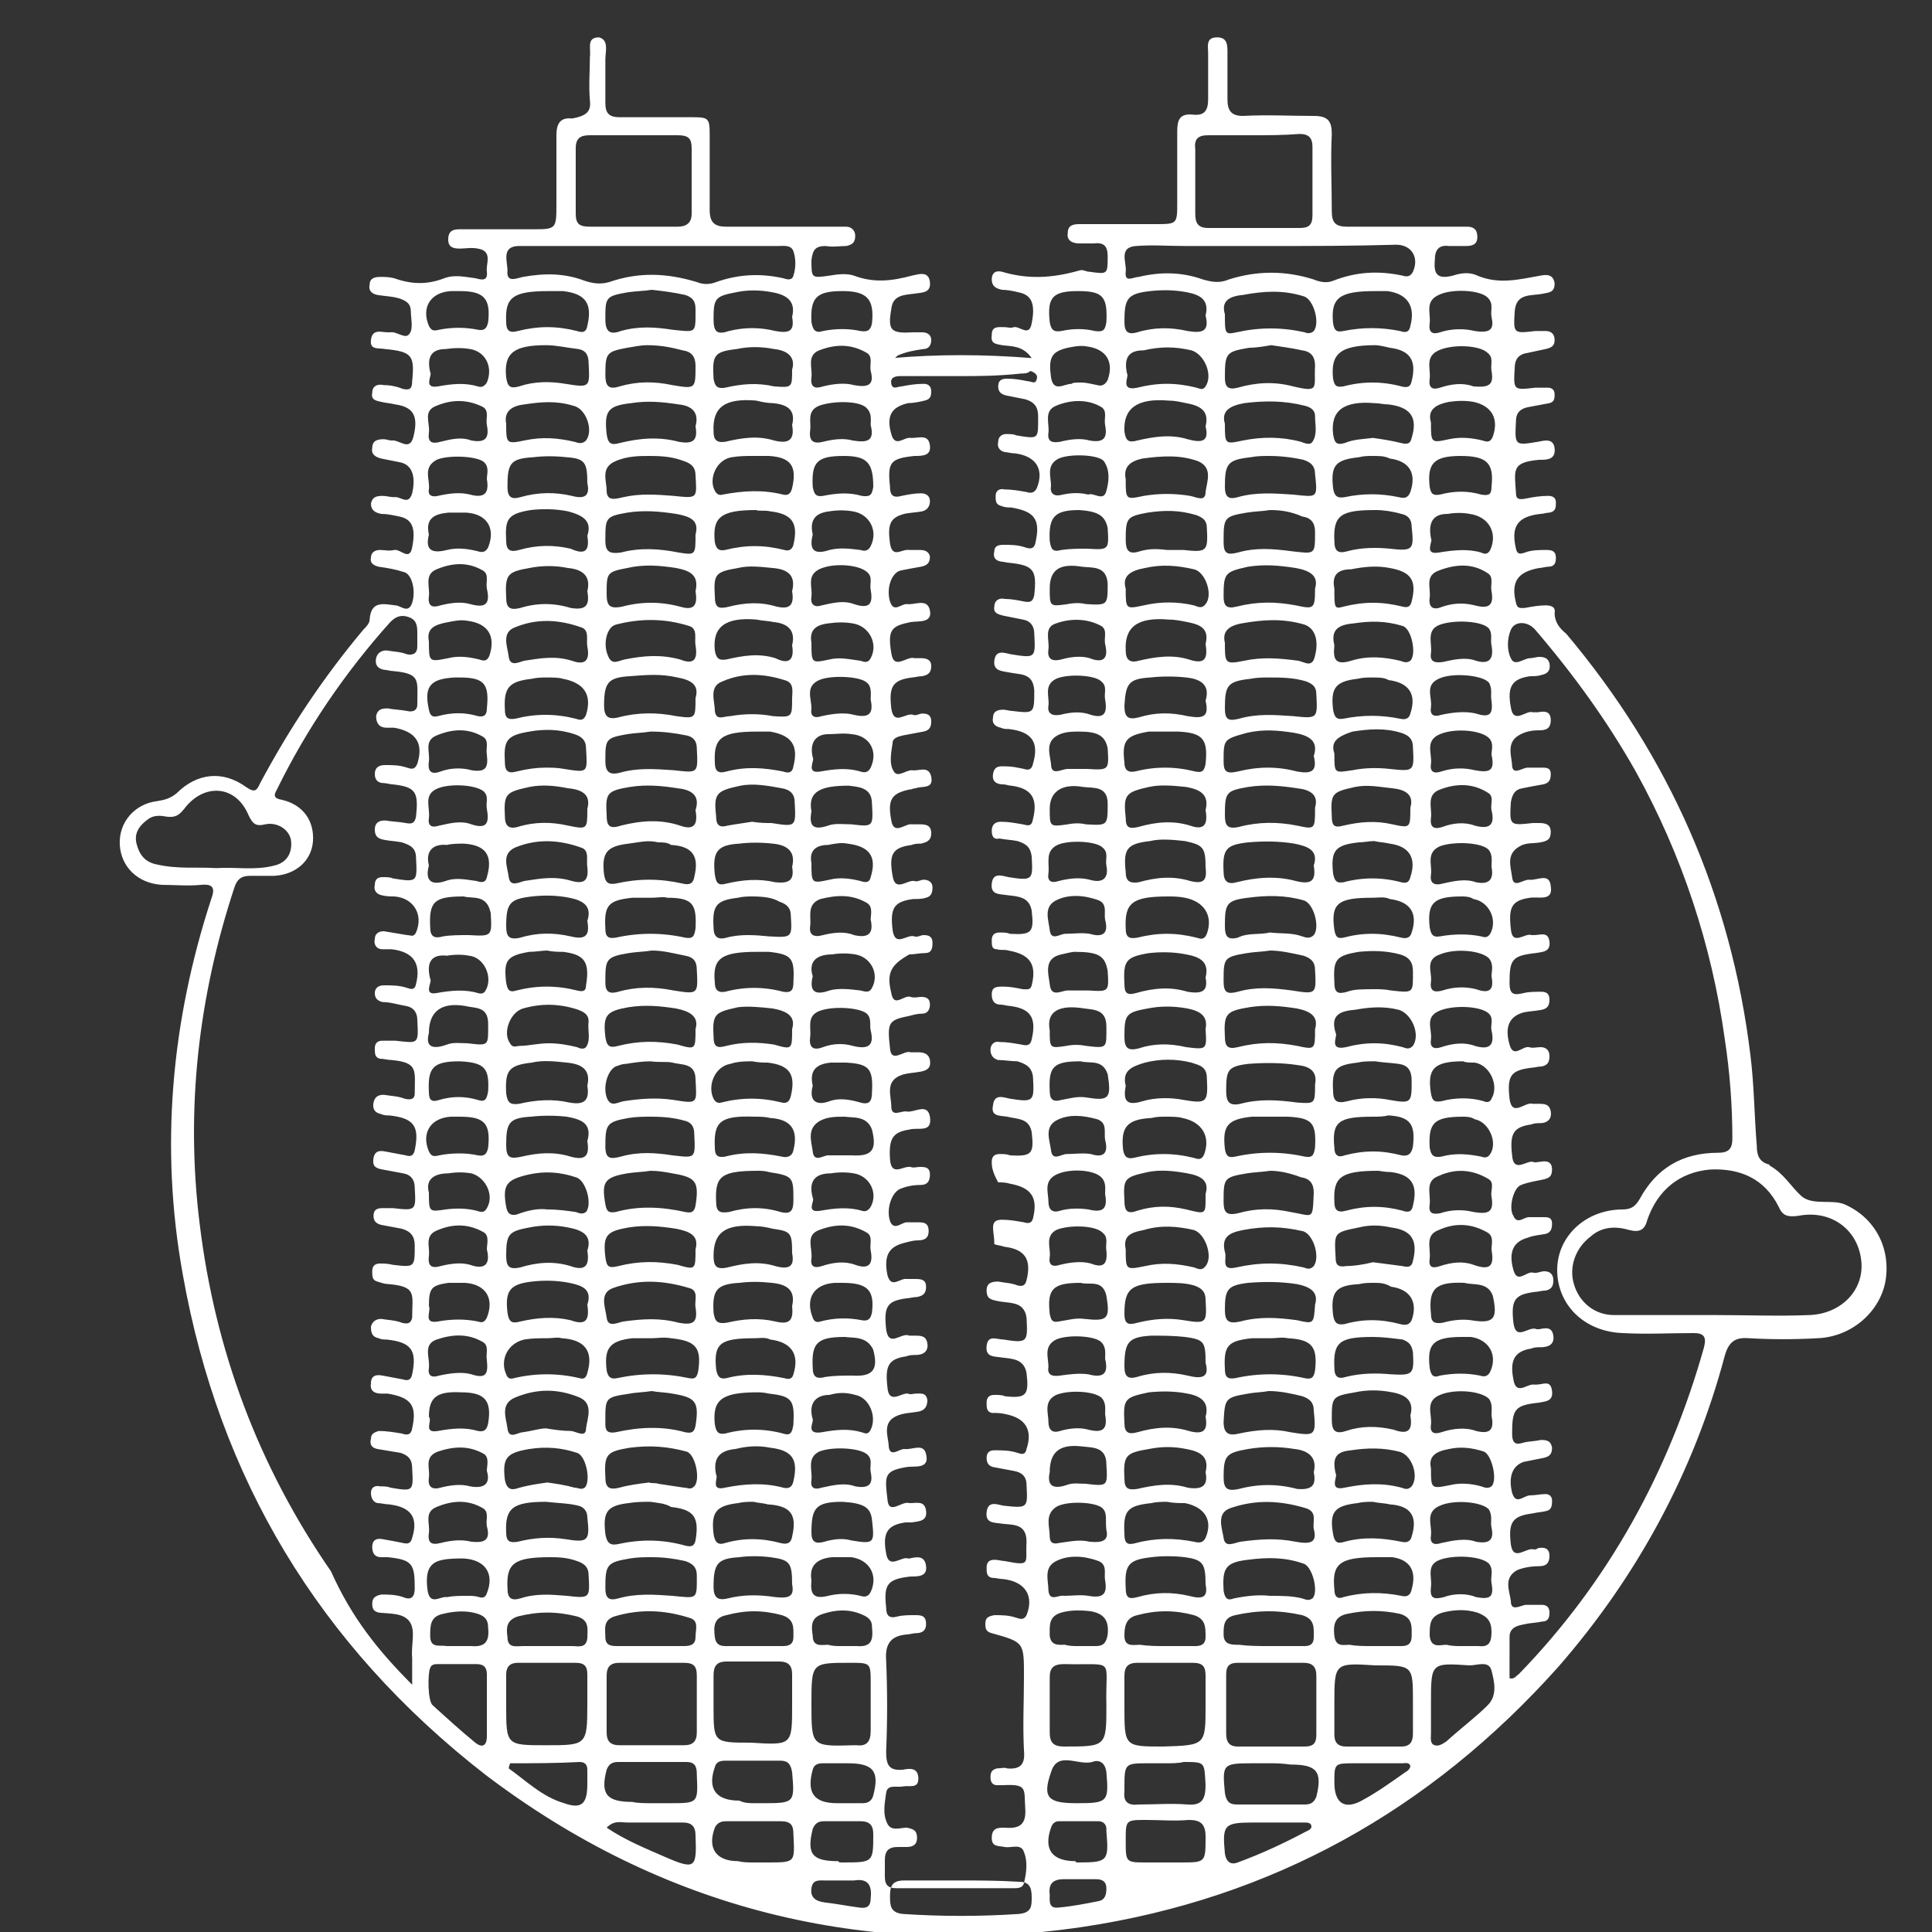 <?xml version="1.0" encoding="utf-8"?>
<!-- Generator: Adobe Illustrator 22.0.1, SVG Export Plug-In . SVG Version: 6.00 Build 0)  -->
<svg version="1.1" id="Layer_1" xmlns="http://www.w3.org/2000/svg" xmlns:xlink="http://www.w3.org/1999/xlink" x="0px" y="0px"
	 viewBox="0 0 150 150" style="enable-background:new 0 0 150 150;" xml:space="preserve">
<rect x="0" y="0" width="150" height="150" fill="#333333" stroke="none"/>
<style type="text/css">
	.st0{fill:#FFFFFF;}
</style>
<path class="st0" d="M69.3,27.8c3.5-0.3,7-0.3,10.8,0c-0.7-1-1.6-0.9-2.3-1c-0.5-0.1-0.9-0.1-0.8-0.8c0-0.7,0.5-0.6,1-0.6
	c0.2,0,0.5,0.1,0.7,0c0.5-0.1,1.2,0.8,1.4-0.3c0.3-1.5,0-2.2-1-2.4c-0.4-0.1-0.9-0.2-1.3-0.2c-0.5-0.1-0.8-0.3-0.8-0.8
	c0-0.6,0.4-0.7,0.8-0.6c2,0.6,3.9,0.5,6-0.1c0.3-0.1,0.5,0.1,0.8,0.1c1.4,0.2,1.4,0.2,1.4-1.2c0-0.8-0.3-1.1-1.1-1
	c-0.4,0-0.7,0-1.1,0c-0.5,0-1-0.2-0.9-0.8c0-0.6,0.4-0.7,0.9-0.7c2,0,3.9,0,5.9,0c1.7,0,1.7,0,1.7-1.7c0-1.9,0-3.6,0-5.5
	c0-0.9,0.2-1.4,1.2-1.3c0.9,0.1,1.2-0.3,1.2-1.2c0-1.2,0-2.4,0-3.6c0-0.5-0.2-1.2,0.7-1.2c0.8,0,0.8,0.6,0.8,1.2c0,1.2,0,2.4,0,3.6
	c0,0.9,0.3,1.3,1.2,1.3c1.9-0.1,3.6,0,5.5,0c1.1,0,1.4,0.4,1.4,1.4c-0.1,2,0,4,0,6c0,0.9,0.3,1.2,1.2,1.2c2.7,0,5.6,0,8.3,0
	c0.3,0,0.6,0,1,0c0.5,0,0.8,0.2,0.8,0.8c0,0.6-0.4,0.7-0.9,0.7c-0.4,0-0.9,0-1.3,0c-0.8-0.1-1.1,0.3-1.1,1.1
	c-0.1,1.1,0.2,1.5,1.4,1.2c0.6-0.2,1.3-0.3,1.9,0c1.7,0.7,3.2,0.3,4.9,0c0.5-0.1,1-0.1,1.1,0.6c0,0.7-0.4,0.7-0.9,0.8
	c-0.9,0.2-2.1-0.1-2.2,1.4c-0.1,1.7-0.1,1.7,1.6,1.5c0.3,0,0.6,0,0.8,0c0.4,0,0.7,0.2,0.7,0.7c0,0.5-0.3,0.6-0.7,0.7
	c-0.5,0.1-0.9,0.2-1.4,0.3c-0.7,0.1-1,0.5-1,1.2c-0.1,1.7-0.1,1.7,1.6,1.5c0.3,0,0.6,0,1,0c0.3,0,0.5,0.2,0.5,0.5
	c0,0.3,0,0.6-0.4,0.7c-0.5,0.1-1.1,0.2-1.6,0.3c-0.6,0.1-1,0.4-1,1.1c-0.1,1.9-0.1,1.9,1.7,1.6c0.5-0.1,1.2-0.3,1.3,0.5
	c0.1,0.9-0.6,0.9-1.2,0.9c-2.2,0.2-1.9,0.8-1.8,2.6c0,0.5,0.3,0.5,0.8,0.4c0.5-0.1,1.1-0.2,1.7-0.2c0.3,0,0.6,0.1,0.6,0.5
	s0,0.7-0.5,0.8c-0.2,0-0.5,0.1-0.7,0.1c-1.8,0.2-2.3,1-1.9,2.7c0.1,0.5,0.4,0.4,0.7,0.3c0.5-0.2,1.1-0.2,1.7-0.2
	c0.4,0,0.7,0.1,0.7,0.6c0,0.4-0.1,0.7-0.6,0.7c-0.2,0-0.5,0.1-0.7,0.1c-1.7,0.3-2.2,1.1-1.8,2.7c0.1,0.5,0.4,0.4,0.7,0.4
	c0.5-0.1,1.1-0.2,1.6-0.2c0.4,0,0.8,0.1,0.7,0.6c0,0.7,0.4,1.2,0.9,1.6c8,9.5,12.8,20.4,14.3,32.7c0.3,2.4,0.3,4.7,0.5,7.1
	c0,0.7,0.2,1.2,0.9,1.4c0,0,0.1,0,0.1,0.1c1.1,0.6,1.7,1.7,2.5,2.4c0.9,0.7,2.3,0.2,3.3,0.6c2.3,1,3.6,3.3,3.2,5.9
	c-0.4,2.4-2.6,4.4-5.3,4.5c-1.8,0.1-3.5,0.1-5.3,0c-1.1-0.1-1.6,0.3-1.9,1.4c-2.4,9-6.8,17.1-12.9,24.1c-10,11.2-22.3,18-36.9,20.2
	c-17,2.5-32.7-1.4-46.4-11.8C24.7,127.7,17,114.7,14.2,99c-1.8-9.9-0.9-19.7,2.2-29.2c0.3-0.8,0.2-1.2-0.8-1.1s-2.1,0-3,0
	c-1.9-0.1-3.2-1.4-3.3-3.1c-0.1-1.8,1.2-3.2,2.9-3.4c0.6-0.1,1-0.2,1.5-0.6c1.6-1.6,3.6-1.8,5.4-0.5c0.6,0.4,0.8,0.4,1.1-0.3
	c2.3-4.3,4.9-8.2,8-11.9c0.2-0.2,0.5-0.5,0.5-0.8c0.1-1.5,1.1-1.2,2-1.1c0.4,0,1,0.7,1.3-0.2c0.3-0.9,0-2.3-0.7-2.4
	c-0.6-0.2-1.2-0.3-1.9-0.4c-0.4-0.1-0.7-0.3-0.6-0.7c0-0.4,0.3-0.6,0.7-0.6c0.4,0,0.7,0.1,1.1,0c0.5-0.1,1.2,0.9,1.4-0.2
	c0.3-1.5,0-2.2-1-2.4c-0.5-0.1-0.9-0.2-1.4-0.2c-0.5-0.1-0.8-0.3-0.8-0.8c0.1-0.5,0.4-0.6,0.9-0.6c0.3,0,0.6,0.1,0.9,0.1
	c0.5-0.1,1.1,0.7,1.4-0.3c0.3-1.3,0-2.2-0.9-2.4c-0.5-0.1-1-0.2-1.5-0.3c-0.4-0.1-0.8-0.3-0.7-0.8c0-0.6,0.4-0.7,0.9-0.7
	c0.2,0,0.4,0.1,0.6,0.1c0.6-0.1,1.4,0.9,1.7-0.3c0.4-1.6,0-2.3-1.4-2.5c-0.4-0.1-0.7-0.1-1.1-0.2c-0.5-0.1-0.8-0.2-0.7-0.7
	c0-0.6,0.5-0.7,0.9-0.6c0.5,0,1,0.1,1.5,0.3c0.5,0.1,0.7,0,0.7-0.6c0.2-2,0-2.3-2.1-2.5c-0.5-0.1-1.2,0.1-1.1-0.7
	c0.1-0.9,0.8-0.6,1.3-0.6c0.1,0,0.2,0,0.2,0c0.5-0.1,1.2,0.6,1.5,0.1c0.3-0.4,0.1-1.2,0.1-1.7c0-0.6-0.3-0.8-0.8-1
	c-0.6-0.2-1.2-0.2-1.8-0.3c-0.5-0.1-0.7-0.4-0.6-0.8c0-0.5,0.4-0.6,0.8-0.6c0.4,0,0.7,0,1.1,0.1c1.4,0.5,2.6,0.5,3.9,0
	c0.8-0.3,1.6-0.1,2.4,0c0.4,0.1,1,0.3,0.9-0.5c-0.1-0.6,0.5-1.6-0.7-1.8c-0.5-0.1-1,0-1.4,0c-0.5,0-0.9-0.1-0.9-0.7
	c0-0.7,0.4-0.8,0.9-0.8c1.9,0,3.7,0,5.6,0s1.9,0,1.9-2c0-1.8,0-3.5,0-5.3c0-0.9,0.3-1.4,1.2-1.3c1.2-0.2,1.5-0.6,1.4-1.4
	c-0.1-1.2,0-2.3,0-3.4c0.1-0.6-0.3-1.5,0.7-1.5C47.3,3.1,47,4,47,4.6c0,1.2,0,2.3,0,3.4c0,0.8,0.3,1.1,1.1,1.1c1.8,0,3.6,0,5.4,0
	c1.6,0,1.6,0,1.6,1.6c0,1.9,0,3.7,0,5.6c0,1,0.4,1.3,1.3,1.3c2.7,0,5.6,0,8.3,0c0.3,0,0.6,0,1,0c0.4,0,0.7,0.3,0.7,0.7
	c0,0.5-0.2,0.7-0.7,0.8c-0.5,0-1,0.1-1.6,0c-0.8,0-1,0.3-1.1,1.1c0,1.4,0,1.4,1.4,1.2c0.6-0.1,1.3-0.2,1.9,0c1.6,0.6,3,0.4,4.5,0
	c0.5-0.1,1.3-0.4,1.4,0.5s-0.7,0.8-1.2,0.9c-0.8,0.1-1.7,0.1-1.8,1.2c-0.3,1.7,0,1.9,1.7,1.8c0.2,0,0.5,0,0.7,0
	c0.4,0,0.7,0.2,0.7,0.6c0,0.4-0.2,0.7-0.6,0.7c-0.7,0.1-1.3,0.2-2,0.5c-0.1,0.1-0.2,0.2-0.4,0.3C69.3,27.6,69.3,27.7,69.3,27.8z
	 M74.6,29.2L74.6,29.2c-1.6,0-3.1,0-4.7,0c-0.4,0-0.8,0.1-0.7,0.6c0.1,0.5,0.5,0.2,0.8,0.2c0.5-0.1,1.1-0.2,1.7-0.2
	c0.4,0,0.6,0.2,0.6,0.6c0,0.4-0.1,0.6-0.5,0.7c-0.4,0.1-0.9,0.2-1.3,0.2c-1.3,0.3-1.7,1-1.3,2.4c0.3,1.1,1,0.2,1.5,0.3h0.1
	c0.6,0,1.3-0.3,1.4,0.6c0.1,0.8-0.6,0.8-1.2,0.8c-1.9,0.2-2.1,0.5-1.9,2.4c0,0.6,0.2,0.9,0.9,0.7c0.5-0.1,1-0.2,1.5-0.2
	c0.4,0,0.7,0.2,0.7,0.6c0,0.4-0.2,0.7-0.6,0.8c-0.5,0.1-1,0.1-1.4,0.2c-1.1,0.3-1.3,0.8-1.1,2.3c0.2,1.2,0.9,0.4,1.5,0.5
	c0.3,0,0.6,0,0.8,0c0.4,0,0.7,0.1,0.8,0.5c0,0.5-0.2,0.7-0.7,0.8c-0.6,0.1-1.1,0.2-1.6,0.3c-0.7,0.2-1.1,1.4-0.8,2.4
	c0.3,0.9,0.8,0.2,1.3,0.2c0.6,0.1,1.6-0.5,1.8,0.5c0.2,1-0.9,0.8-1.5,0.9c-1.5,0.3-1.8,0.6-1.5,2.4c0.2,1.4,1.2,0.2,1.8,0.4
	c0.1,0,0.3,0,0.5,0c0.4,0,0.8,0.1,0.8,0.6s-0.2,0.7-0.7,0.8c-0.3,0-0.6,0.1-0.8,0.1c-1.5,0.2-1.8,0.7-1.6,2.4
	c0.2,1.4,1.1,0.3,1.7,0.5c0.2,0.1,0.5-0.1,0.7-0.1c0.4,0,0.7,0.1,0.7,0.6c0,0.4-0.1,0.7-0.6,0.8c-0.5,0.1-1.1,0.2-1.6,0.3
	c-0.4,0.1-0.8,0.2-0.8,0.6c-0.1,0.7-0.3,1.6,0.1,2.2c0.3,0.5,0.9-0.1,1.4-0.1c0.5,0.1,1.3-0.4,1.5,0.5c0.2,1-0.7,0.7-1.2,0.9
	c-0.2,0-0.3,0.1-0.5,0.1c-1.4,0.3-1.7,0.8-1.4,2.4c0.2,1.2,1.1,0.2,1.6,0.3c0.1,0,0.3,0,0.5,0c0.5,0,1,0,1,0.7
	c0,0.6-0.4,0.7-0.8,0.8c-0.2,0-0.5,0-0.7,0.1c-1.5,0.2-1.8,0.7-1.5,2.4c0.2,1.3,1.1,0.3,1.7,0.4c0.2,0.1,0.5-0.1,0.7-0.1
	c0.4,0,0.7,0.2,0.7,0.6c0,0.4-0.1,0.7-0.5,0.8c-0.3,0.1-0.6,0.1-1,0.1c-1.5,0.2-1.8,0.7-1.6,2.4c0.2,1.4,1.1,0.3,1.7,0.5
	c0.2,0.1,0.5-0.1,0.7-0.1c0.4,0,0.7,0.1,0.7,0.6s-0.1,0.8-0.6,0.8c-0.4,0-0.8,0.1-1.2,0.1c-1.4,0.8-1.8,1.4-1.4,3
	c0.2,1.2,1,0.1,1.5,0.3c0.3,0.1,0.6,0,0.8,0c0.4,0,0.7,0.1,0.7,0.6c0,0.4-0.2,0.7-0.6,0.7s-0.7,0.1-1.1,0.2
	c-1.6,0.3-1.6,0.6-1.4,2.5c0.1,1.2,1.1,0.1,1.6,0.3c0.2,0,0.4,0,0.6,0c0.4,0,0.8,0.1,0.9,0.6c0.1,0.6-0.2,0.8-0.7,0.9
	s-1.1,0.1-1.6,0.3c-1.2,0.5-0.7,1.6-0.7,2.4c0,0.9,0.8,0.3,1.2,0.4c0.6,0.1,1.6-0.7,1.8,0.4c0.2,1.3-0.9,0.8-1.6,1
	c-1.3,0.2-1.6,0.7-1.5,2.3c0.1,1.4,1,0.5,1.6,0.6c0.2,0.1,0.5,0,0.7,0c0.4,0,0.8,0,0.8,0.6c0,0.5-0.2,0.8-0.7,0.8
	c-0.6,0-1.1,0.1-1.6,0.3c-0.7,0.3-1.1,1.6-0.8,2.5c0.3,0.8,0.9,0.1,1.3,0.1c0.3,0,0.6,0,0.8,0c0.5,0,0.9,0,0.9,0.7
	c0,0.5-0.3,0.7-0.8,0.7c-0.4,0-0.7,0.1-1.1,0.2c-1.2,0.3-1.6,1-1.3,2.5c0.3,1.1,1,0.2,1.5,0.3c0.2,0,0.5,0,0.7,0
	c0.5,0,0.8,0.1,0.8,0.6s-0.2,0.7-0.7,0.8c-0.3,0-0.6,0.1-0.8,0.1c-1.5,0.2-1.8,0.6-1.6,2.4c0.2,1.5,1.2,0.2,1.8,0.5
	c0.1,0,0.2,0,0.4,0c0.5,0,0.9,0,1,0.6c0.1,0.6-0.3,0.9-0.9,0.9c-0.2,0-0.5,0-0.7,0.1c-1.4,0.2-1.7,0.7-1.5,2.4
	c0.1,1.4,1.1,0.4,1.6,0.5c0.2,0.1,0.4,0,0.6,0c0.4,0,0.8-0.1,0.9,0.5c0,0.5-0.2,0.8-0.7,0.9c-0.6,0.1-1.1,0.1-1.6,0.3
	c-1.3,0.5-0.7,1.7-0.7,2.4c0.1,0.9,0.8,0.2,1.2,0.2c0.6,0.1,1.5-0.5,1.7,0.4c0.3,1.2-0.9,0.9-1.5,1c-1.8,0.3-1.7,0.7-1.5,2.5
	c0.1,1.3,1.1,0.1,1.7,0.3h0.1c0.5,0,1.1-0.2,1.2,0.6c0.1,0.8-0.5,0.8-1.1,0.9c-0.2,0-0.3,0-0.5,0c-1.4,0.2-1.8,0.8-1.5,2.4
	c0.2,1.3,1.2,0.2,1.7,0.4h0.1c0.5-0.1,1.2-0.3,1.3,0.6c0.1,0.8-0.6,0.8-1.2,0.8c-1.8,0.2-2.1,0.6-1.9,2.4c0,0.6,0.2,0.9,0.9,0.7
	c0.4-0.1,0.9-0.1,1.3-0.1c0.5,0,0.9,0,0.9,0.7c0,0.5-0.3,0.7-0.8,0.7c-0.2,0-0.5,0.1-0.7,0.1c-1.2,0.1-1.7,0.7-1.6,2
	c0.1,2.4,0.1,4.7,0,7.1c0,1,0.2,1.5,1.3,1.4c0.5-0.1,1.2-0.2,1.2,0.7c0,0.8-0.7,0.5-1.2,0.6c-0.5,0.1-1.2-0.2-1.3,0.5
	c-0.1,0.8-0.3,1.6,0.1,2.4c0.3,0.6,1,0.3,1.5,0.3c0.5,0.1,0.8,0.2,0.8,0.8c0,0.5-0.3,0.7-0.8,0.7c-0.2,0-0.5,0-0.7,0
	c-0.7,0-1,0.3-1,1c0,0.4,0,0.9,0,1.3c0,0.7,0.3,0.9,0.9,0.9c3,0,6.1,0,9.1,0c0.3,0,0.7,0,0.8-0.4c0.2-0.8,0.3-1.7,0-2.4
	c-0.2-0.7-1-0.3-1.5-0.4c-0.5-0.1-1,0-1-0.7c0-0.8,0.5-0.8,1-0.8c1.1,0.1,1.7-0.2,1.6-1.5c-0.1-1.5,0.2-1.9-1.7-1.8
	c-0.2,0-0.3,0-0.5,0c-0.3,0-0.5-0.2-0.5-0.6c0-0.4,0.1-0.6,0.5-0.7c0.3,0,0.6-0.1,0.8,0c1.1,0.1,1.4-0.4,1.3-1.4c-0.1-2,0-3.8,0-5.8
	c0-2.6,0-2.6-2.5-3.3c-0.4-0.1-0.5-0.3-0.5-0.7c0-0.5,0.2-0.6,0.7-0.7c0.6,0,1.1,0,1.7,0.2c0.3,0.1,0.6,0.2,0.8-0.2
	c0.6-1.5-0.1-2.6-1.8-2.8c-0.3,0-0.6-0.1-0.9-0.1c-0.4-0.1-0.4-0.4-0.4-0.8s0.2-0.6,0.6-0.6c0.3,0,0.6,0.1,0.8,0.1
	c2.1,0.4,1.6,0.2,1.7-1.5c0-1.4-1-1.3-1.9-1.4c-0.6-0.1-1.3,0-1.2-0.9c0.1-0.9,0.8-0.6,1.3-0.5c1.9,0.2,1.9,0.2,1.8-1.6
	c0-0.7-0.4-1-1-1.1c-0.5-0.1-1.1-0.2-1.6-0.3c-0.4-0.1-0.5-0.4-0.5-0.7c0-0.4,0.2-0.6,0.6-0.6c0.6,0,1.2,0,1.8,0.2
	c0.3,0.1,0.6,0.2,0.7-0.3c0.5-1.5-0.1-2.4-1.6-2.7c-0.4-0.1-0.7-0.1-1.1-0.1c-0.4-0.1-0.4-0.4-0.4-0.8c0-0.4,0.2-0.6,0.6-0.6
	c0.3,0,0.6,0,0.8,0.1c1.7,0.2,1.9-0.1,1.7-1.8c-0.2-1.1-1.1-1.1-1.9-1.2c-0.6-0.1-1.3,0-1.2-0.9c0.1-0.9,0.8-0.5,1.3-0.5
	c1.9,0.3,1.9,0.2,1.8-1.7c-0.1-0.7-0.5-1-1-1.1c-0.4-0.1-0.9-0.1-1.3-0.2c-0.5-0.1-0.8-0.2-0.8-0.8c0-0.6,0.4-0.7,0.9-0.7
	c0.5,0.1,1,0.1,1.5,0.3c0.4,0.1,0.6,0,0.7-0.4c0.4-1.6-0.1-2.4-1.7-2.6c-0.3-0.1-0.5-0.1-0.8-0.2c0-0.6-0.1-0.9-0.1-1.3
	c0-0.5,0.3-0.6,0.7-0.6c0.6,0,1.1,0.1,1.7,0.2c0.3,0.1,0.6,0.1,0.7-0.3c0.4-1.6-0.1-2.4-1.8-2.7c-0.3-0.1-0.6-0.1-0.9-0.1
	C77,90.9,77,90.5,77,90.2c0-0.4,0.2-0.6,0.6-0.6c0.3,0,0.6,0,0.8,0.1c1.7,0.1,1.9-0.1,1.7-1.8c-0.2-1.1-1.1-1-1.9-1.2
	c-0.6-0.1-1.3,0-1.1-0.9c0.1-0.9,0.8-0.6,1.3-0.5c1.9,0.3,1.9,0.2,1.8-1.7c-0.1-0.8-0.6-1-1.2-1.2c-0.5,0-1-0.1-1.5-0.1
	c-0.4-0.1-0.6-0.4-0.6-0.8s0.3-0.7,0.7-0.6c0.6,0,1.1,0.1,1.7,0.2c0.4,0.1,0.7,0.1,0.8-0.4c0.4-1.7-0.1-2.4-1.7-2.6
	c-0.2,0-0.5-0.1-0.7-0.1c-0.5,0-0.7-0.3-0.7-0.8c0-0.6,0.4-0.6,0.9-0.6c0.5,0,1,0.1,1.5,0.2c0.3,0,0.6,0.1,0.7-0.3
	c0.4-1.6-0.1-2.4-1.8-2.7c-0.3-0.1-0.6,0-0.9-0.1C77,73.7,77,73.4,77,73s0.2-0.6,0.6-0.6c0.3,0,0.6,0,0.8,0.1
	c1.7,0.1,1.9-0.1,1.7-1.8c-0.2-1.1-1.1-1.1-1.9-1.2c-0.6-0.1-1.3,0-1.2-0.9c0.1-0.9,0.8-0.6,1.3-0.5c1.9,0.3,1.9,0.2,1.8-1.6
	c-0.1-0.8-0.5-1-1.1-1.2c-0.5-0.1-0.9-0.1-1.4-0.2C77.2,65.2,77,65,77,64.5c0-0.4,0.2-0.7,0.7-0.7c0.6,0,1.1,0.1,1.7,0.2
	c0.4,0.1,0.7,0.2,0.8-0.4c0.4-1.6-0.1-2.4-1.7-2.6c-0.2,0-0.4-0.1-0.6-0.1c-0.5,0-0.9-0.2-0.8-0.8c0.1-0.7,0.6-0.6,1-0.6
	c0.5,0,0.9,0.1,1.4,0.2c0.3,0.1,0.6,0.1,0.7-0.4c0.5-1.7-0.1-2.5-1.9-2.7c-0.2,0-0.4,0-0.6-0.1c-0.5-0.1-0.7-0.4-0.6-0.8
	c0-0.5,0.4-0.6,0.8-0.6c0.2,0,0.5,0.1,0.7,0.1c1.7,0.2,1.7,0.2,1.7-1.6c-0.1-1.4-1.1-1.2-2-1.4c-0.5-0.1-1.2-0.1-1.1-0.9
	c0.1-0.9,0.8-0.6,1.3-0.5c1.9,0.3,1.9,0.3,1.8-1.6c0-0.6-0.3-1-0.9-1.1c-0.5-0.1-1-0.2-1.5-0.3c-0.4-0.1-0.8-0.2-0.7-0.7
	c0-0.5,0.4-0.7,0.8-0.6c0.5,0,1,0.1,1.5,0.2c0.5,0.1,0.7,0,0.8-0.5c0.2-1.9,0-2.3-1.9-2.5c-0.2,0-0.5-0.1-0.7-0.1
	c-0.5-0.1-0.6-0.4-0.5-0.8c0-0.4,0.3-0.5,0.7-0.5c0.6,0,1.1,0,1.7,0.2c0.3,0.1,0.7,0.2,0.8-0.4c0.4-1.8-0.1-2.4-1.9-2.7
	c-0.2,0-0.5,0-0.7-0.1c-0.5-0.1-0.5-0.4-0.5-0.8c0-0.4,0.3-0.6,0.7-0.5c0.6,0,1.1,0.1,1.7,0.2c0.3,0.1,0.6,0.1,0.8-0.3
	c0.6-1.5-0.1-2.5-1.7-2.7c-0.3,0-0.6-0.1-0.8-0.1c-0.4-0.1-0.6-0.4-0.5-0.8c0-0.4,0.3-0.6,0.6-0.6s0.6,0,0.8,0.1
	c1.8,0.3,1.7,0.3,1.7-1.5c0-0.7-0.3-1.1-1-1.3c-0.5-0.1-1-0.2-1.5-0.3c-0.4-0.1-0.6-0.3-0.6-0.7c0-0.5,0.3-0.6,0.7-0.6
	c0.6,0,1.1,0.1,1.6,0.2c0.3,0,0.6,0.3,0.7-0.2c0.1-0.3-0.2-0.5-0.5-0.6C79.8,29,79.5,29,79.3,29C77.4,29.2,75.9,29.2,74.6,29.2z
	 M32,130.8c0-0.9,0-1.5,0-2.1c-0.1-1,0.3-2.1-0.2-2.8c-0.5-0.7-1.6-0.6-2.4-0.7c-0.4-0.1-0.5-0.3-0.5-0.7c0-0.4,0.2-0.6,0.7-0.7
	c0.6,0,1.1,0,1.7,0.2c0.7,0.3,0.9-0.1,0.9-0.7c0-1.9-0.2-2.2-2.1-2.4c-0.2,0-0.3,0-0.5,0c-0.5,0-0.7-0.3-0.7-0.8
	c0-0.5,0.3-0.7,0.8-0.6c0.6,0.1,1.1,0.2,1.6,0.3c0.4,0.1,0.6,0,0.7-0.4c0.5-1.6-0.1-2.4-1.8-2.6c-0.3,0-0.6-0.1-0.9-0.1
	c-0.4-0.1-0.5-0.5-0.5-0.8c0-0.4,0.3-0.6,0.7-0.5c0.3,0,0.6,0,0.8,0.1c1.8,0.3,1.8,0.3,1.7-1.5c0-0.7-0.3-1-0.9-1.2
	c-0.6-0.1-1.2-0.2-1.8-0.3c-0.5-0.1-0.6-0.4-0.5-0.8c0-0.4,0.3-0.5,0.6-0.6c0.6,0,1.2,0.1,1.8,0.2c0.3,0.1,0.7,0.2,0.8-0.4
	c0.4-1.8-0.1-2.4-1.9-2.7c-0.2,0-0.3,0-0.5,0c-0.5,0-0.9-0.2-0.8-0.8c0-0.6,0.4-0.7,0.9-0.6c0.5,0.1,1.1,0.2,1.6,0.3
	c0.3,0.1,0.6,0.1,0.7-0.4c0.4-1.9-0.1-2.5-2-2.7c-0.2,0-0.4,0-0.6-0.1c-0.5-0.1-0.6-0.4-0.6-0.9c0.1-0.4,0.4-0.6,0.8-0.6
	c0.6,0.1,1.1,0.1,1.6,0.3c0.4,0.1,0.7,0.1,0.8-0.4c0-1.8,0.4-2.4-1.8-2.6c-0.3,0-0.6-0.1-0.9-0.2c-0.4-0.1-0.4-0.4-0.4-0.8
	c0-0.4,0.2-0.6,0.6-0.6c0.3,0,0.6,0,1,0.1c1.7,0.2,1.7,0.2,1.7-1.5c0-0.7-0.3-1.1-1-1.3c-0.5-0.1-1.1-0.2-1.6-0.3
	c-0.4-0.1-0.6-0.3-0.6-0.7c0-0.5,0.3-0.6,0.7-0.6c0.3,0,0.6,0,0.8,0c1.8,0.2,1.8,0.2,1.7-1.6c0-0.6-0.3-1-0.9-1.1
	c-0.5-0.1-1.1-0.2-1.6-0.3c-0.6-0.1-0.8-0.3-0.7-0.9c0.1-0.5,0.4-0.6,0.9-0.5c0.5,0.1,1.1,0.2,1.6,0.3c0.3,0.1,0.6,0.1,0.7-0.4
	c0.4-1.9-0.1-2.5-2-2.7c-0.2,0-0.4,0-0.6-0.1c-0.5-0.1-0.7-0.4-0.6-0.9c0.1-0.4,0.3-0.6,0.8-0.6c0.6,0.1,1.1,0.1,1.6,0.3
	c0.4,0.1,0.8,0.1,0.8-0.4c0-1.8,0.3-2.4-1.8-2.6c-0.3,0-0.6-0.1-0.9-0.1c-0.4-0.1-0.4-0.4-0.4-0.8c0-0.4,0.2-0.6,0.6-0.6
	c0.3,0,0.6,0,1,0c1.8,0.2,1.8,0.3,1.7-1.6c0-0.6-0.3-1-0.9-1.1s-1.2-0.3-1.8-0.3c-0.4-0.1-0.6-0.3-0.6-0.7s0.3-0.6,0.7-0.6
	c0.6,0,1.2,0,1.8,0.2c0.3,0.1,0.6,0.2,0.7-0.3c0.4-1.6-0.2-2.5-1.9-2.7c-0.2,0-0.5,0-0.7,0c-0.5,0-0.7-0.4-0.6-0.8
	c0-0.4,0.3-0.6,0.7-0.6c0.6,0.1,1.2,0.2,1.8,0.3c0.3,0,0.5,0.2,0.7-0.2c0.6-1.4-0.2-2.7-1.7-2.8c-0.3,0-0.6,0-1-0.1
	c-0.4-0.1-0.6-0.4-0.5-0.8c0-0.4,0.2-0.6,0.6-0.6c0.3,0,0.6,0,0.8,0.1c1.9,0.3,1.9,0.3,1.8-1.6c0-0.8-0.5-1-1.1-1.2
	c-0.5-0.1-0.9-0.1-1.4-0.2c-0.5-0.1-0.7-0.3-0.7-0.8c0-0.5,0.3-0.7,0.8-0.7c0.6,0.1,1.1,0.1,1.6,0.2c0.5,0.1,0.7,0,0.8-0.5
	c0.2-1.9,0-2.3-1.8-2.5c-0.2,0-0.5-0.1-0.7-0.1c-0.4,0-0.7-0.2-0.7-0.7s0.3-0.7,0.8-0.7c0.6,0,1.1,0,1.7,0.2
	c0.3,0.1,0.6,0.2,0.8-0.3c0.5-1.6-0.1-2.5-1.8-2.8c-0.2,0-0.4,0-0.6,0c-0.5,0-0.8-0.3-0.8-0.9c0.1-0.5,0.4-0.6,0.9-0.6
	c0.5,0.1,1,0.1,1.5,0.2c0.4,0.1,0.8,0,0.8-0.5c0-1.9,0.3-2.4-1.9-2.6c-0.2,0-0.5-0.1-0.7-0.1c-0.5-0.1-0.7-0.4-0.6-0.9
	c0.1-0.4,0.4-0.6,0.8-0.6c0.6,0.1,1.1,0.1,1.6,0.3c0.5,0.1,0.8-0.1,0.8-0.6c0-0.4,0-0.7,0-1.1c0-0.6-0.1-1-0.7-1.2
	c-0.6-0.2-1,0-1.4,0.4c-3.5,3.9-6.5,8.3-8.8,13c-0.3,0.5-0.2,0.7,0.4,0.8c1.7,0.4,2.5,1.7,2.4,3.2s-1.3,2.6-3,2.7
	c-0.6,0-1.3,0-1.9,0c-0.7,0-1,0.3-1.2,0.9c-2.8,8.5-3.8,17.2-2.7,26.1c1.2,9.9,4.6,18.9,10.2,27C27.3,125.6,29.4,128.2,32,130.8z
	 M117.2,130.3c0.4,0.1,0.5-0.2,0.7-0.3c7-7.2,11.7-15.8,14.4-25.4c0.2-0.8,0-1.1-0.8-1.1c-1.9,0-3.6,0.1-5.5,0
	c-3-0.1-5.1-2.2-5.1-4.9c0-2.6,2.2-4.7,5.1-4.7c0.7,0,1-0.3,1.3-0.8c1.3-2.4,3.3-3.6,6.1-3.6c0.8,0,1.1-0.3,1.1-1.1
	c0-2.6-0.2-5.2-0.6-7.8c-1-7.2-3.3-14.2-6.9-20.7c-2.2-3.9-4.8-7.5-7.8-11c-0.6-0.7-1.6-0.7-1.9,0c-0.3,0.7-0.3,1.6,0,2.2
	c0.3,0.7,1,0,1.5,0c0.2,0,0.5-0.1,0.7-0.1c0.4,0,0.7,0.1,0.8,0.5c0.1,0.5-0.1,0.8-0.6,0.9c-0.3,0.1-0.6,0.1-0.9,0.1
	c-1.4,0.2-1.8,0.8-1.5,2.4c0.2,1.4,1.2,0.2,1.7,0.4c0.1,0,0.2,0,0.4,0c0.5-0.1,1-0.1,1,0.6c0,0.7-0.4,0.8-0.9,0.8
	c-0.6,0-1.1,0.1-1.6,0.4c-1,0.6-0.5,1.7-0.5,2.4c0.1,0.7,0.8,0.1,1.2,0.1c0.4,0,0.8,0,1.2,0c0.4,0,0.6,0.1,0.6,0.5
	c0,0.4-0.1,0.7-0.6,0.8c-0.6,0.1-1.1,0.2-1.6,0.3c-0.6,0.1-0.8,0.5-0.9,1.1c-0.1,1.8-0.1,1.8,1.7,1.6c0.2,0,0.3,0,0.5,0
	c0.5,0,0.9,0.1,0.9,0.7s-0.3,0.7-0.8,0.8s-1.1,0-1.6,0.3c-1.1,0.6-0.7,1.6-0.6,2.4c0.1,0.9,0.8,0.2,1.3,0.2c0.6,0.1,1.6-0.6,1.7,0.5
	c0.2,1.2-0.9,0.8-1.6,0.9c-1.4,0.2-1.7,0.7-1.5,2.4c0.1,1.4,1.1,0.3,1.6,0.5c0.1,0,0.2,0,0.2,0c0.5,0,1.1-0.3,1.2,0.5
	s-0.5,0.8-1.1,0.9c-1.8,0.2-2,0.5-2,2.3c0,0.9,0.3,1,1.1,0.8c0.4-0.1,0.9-0.1,1.4-0.1c0.4,0,0.6,0.2,0.6,0.6c0,0.4-0.1,0.7-0.6,0.8
	s-0.9,0.1-1.4,0.2c-1.1,0.3-1.5,1.1-1.1,2.5c0.3,1.1,1,0.1,1.5,0.2c0.3,0.1,0.6,0,0.9,0c0.4,0,0.7,0.2,0.7,0.7
	c0,0.4-0.1,0.7-0.6,0.8c-0.3,0-0.6,0.1-0.8,0.1c-1.6,0.2-1.9,0.6-1.7,2.4c0.2,1.5,1.2,0.2,1.8,0.4c0.1,0,0.2,0,0.4,0
	c0.5,0,0.9,0,1,0.6s-0.3,0.9-0.8,0.9c-0.2,0-0.5,0-0.7,0.1c-1.4,0.2-1.7,0.7-1.5,2.4c0.1,1.4,1.1,0.4,1.6,0.5c0.2,0.1,0.4,0,0.6,0
	c0.5-0.1,0.9,0,0.9,0.6s-0.3,0.7-0.8,0.8c-0.5,0.1-1.1,0.2-1.6,0.4c-0.6,0.2-1,1.8-0.6,2.4c0.3,0.7,0.8,0.1,1.2,0.1
	c0.4,0,0.8,0,1.2,0c0.4,0,0.6,0.1,0.6,0.5c0,0.4-0.1,0.7-0.5,0.8c-0.5,0.1-0.9,0.1-1.4,0.3c-1.1,0.3-1.5,1.1-1.1,2.5
	c0.3,1.1,1,0.1,1.5,0.2c0.3,0.1,0.6-0.1,0.9-0.1c0.4,0,0.7,0.2,0.7,0.7c0,0.4-0.1,0.7-0.6,0.8c-0.3,0-0.6,0.1-0.8,0.1
	c-1.6,0.2-1.9,0.6-1.7,2.4c0.2,1.5,1.2,0.2,1.8,0.5c0.1,0,0.2,0,0.2,0c0.5-0.1,1-0.2,1.1,0.5c0.1,0.7-0.4,0.9-1,0.9
	c-0.2,0-0.5,0-0.7,0.1c-1.3,0.2-1.7,0.9-1.4,2.4c0.2,1.3,1.1,0.3,1.6,0.4c0.1,0,0.2,0,0.2,0c0.5,0,1.1-0.4,1.2,0.5
	c0.1,0.8-0.5,0.8-1,0.9c-1.9,0.2-2.1,0.5-2.1,2.4c0,0.8,0.3,0.9,0.9,0.7c0.4-0.1,0.9-0.1,1.3-0.2c0.4,0,0.8,0,0.9,0.6
	c0,0.5-0.2,0.7-0.7,0.8c-0.5,0.1-1,0.2-1.5,0.3c-0.9,0.3-1.2,1.2-0.9,2.4c0.3,1,0.9,0.2,1.4,0.2c0.4,0,0.8-0.1,1.2-0.1
	c0.3,0,0.5,0.2,0.5,0.5c0,0.3,0,0.7-0.4,0.8c-0.3,0.1-0.7,0.1-1.1,0.2c-1.6,0.2-1.9,0.7-1.7,2.4c0.2,1.4,1.2,0.2,1.8,0.4
	c0.1,0,0.2,0,0.3-0.1c0.5-0.1,0.9,0,0.9,0.6c0,0.5-0.2,0.8-0.8,0.8c-0.6,0-1.2,0.1-1.7,0.3c-1.1,0.6-0.6,1.6-0.5,2.4
	c0,0.9,0.8,0.3,1.2,0.3c0.4,0,0.8,0,1.2,0c0.4,0,0.6,0.2,0.6,0.6c0,0.4-0.1,0.7-0.6,0.7c-0.4,0.1-0.9,0.1-1.3,0.2
	c-0.5,0.1-1.2,0.2-1.2,1C117.2,127.7,117.2,128.9,117.2,130.3z M133.1,102.1L133.1,102.1c2.4,0,5,0.1,7.4,0c2.5-0.1,4.3-2,4-4.3
	c-0.3-2.4-2.4-3.9-4.9-3.4c-0.8,0.1-1.2,0-1.5-0.7c-1.1-2.2-3-3-5.3-2.9c-2.4,0.2-4.1,1.6-4.9,3.9c-0.2,0.8-0.6,1-1.4,0.8
	c-1-0.3-2.1-0.3-3,0.5c-1.2,0.9-1.7,2.4-1.3,3.7c0.4,1.4,1.6,2.4,3.1,2.4C128,102.1,130.6,102.1,133.1,102.1z M97.3,10.5
	c-1.2,0-2.4,0-3.5,0c-0.8,0-1.1,0.3-1,1.1c0,1.7,0,3.3,0,5c0,0.7,0.2,1.1,1,1.1c2.4,0,4.7,0,7.1,0c0.7,0,1-0.2,1-1
	c0-1.8,0-3.5,0-5.3c0-0.7-0.3-1-1-1C99.6,10.5,98.5,10.5,97.3,10.5z M49.2,10.5c-1.2,0-2.3,0-3.4,0c-0.7,0-1.1,0.2-1.1,1
	c0,1.7,0,3.4,0,5.1c0,0.8,0.3,1,1.1,1c2.3,0,4.5,0,6.8,0c0.7,0,1.1-0.3,1.1-1c0-1.7,0-3.4,0-5.1c0-0.8-0.3-1-1.1-1
	C51.5,10.5,50.3,10.5,49.2,10.5z M98.6,19.1c-2.2,0-4.4,0-6.6,0c-1.3,0-2.5-0.1-3.8,0c-1.4,0.1-0.7,1.3-0.8,2
	c-0.1,0.9,0.6,0.4,1,0.4c1.7-0.4,3.3-0.4,5,0.2c0.7,0.2,1.3,0.3,2,0c2.2-0.7,4.4-0.7,6.6,0c0.5,0.2,1,0.3,1.5,0.1
	c1.8-0.7,3.5-0.8,5.4-0.4c0.3,0.1,0.6,0.1,0.8-0.3c0.5-1.1-0.1-2.1-1.3-2.1C105,19.1,101.8,19.1,98.6,19.1z M50.4,19.1
	c-1.8,0-3.5,0-5.3,0c-1.6,0-3.2,0-4.8,0c-1.4,0-0.9,1.2-0.9,1.9c-0.1,1,0.7,0.6,1.2,0.5c1.7-0.3,3.2-0.3,4.8,0.3
	c0.6,0.2,1.2,0.3,1.9,0.1c2.3-0.8,4.5-0.7,6.8,0c0.5,0.2,1,0.2,1.5,0c1.7-0.6,3.4-0.7,5.2-0.3c0.3,0.1,0.7,0.2,0.8-0.2
	c0.2-0.6,0.2-1.3,0-1.9c-0.2-0.5-0.7-0.4-1.2-0.4C56.9,19.1,53.6,19.1,50.4,19.1z M16.8,67.4c1.5-0.1,3,0.2,4.5-0.2
	c0.9-0.2,1.4-0.9,1.3-1.9c-0.1-0.9-1.1-1.5-2-1.3c-0.8,0.2-1-0.1-1.3-0.7c-1-2.4-3.5-2.5-5-0.5c-0.4,0.5-0.7,0.7-1.4,0.6
	c-0.5-0.1-1-0.1-1.4,0.2c-0.7,0.5-1.1,1.1-0.9,1.9s0.6,1.4,1.5,1.6C13.8,67.5,15.2,67.3,16.8,67.4z M50.6,129.1c-0.9,0-1.8,0-2.5,0
	c-0.7,0-1,0.3-1,1c0,1.5,0,2.9,0,4.4c0,0.7,0.3,1,1,1c1.7,0,3.3,0,5,0c0.7,0,1-0.3,1-1c0-1.5,0-2.9,0-4.4c0-0.7-0.2-1-1-1
	C52.2,129.1,51.5,129.1,50.6,129.1z M98.6,129.1c-0.9,0-1.8,0-2.5,0c-0.7,0-0.9,0.3-0.9,0.9c0,1.6,0,3,0,4.6c0,0.6,0.2,1,0.9,1
	c1.8,0,3.4,0,5.2,0c0.7,0,0.9-0.3,0.9-0.9c0-1.6,0-3,0-4.6c0-0.7-0.3-1-1-1C100.2,129.1,99.4,129.1,98.6,129.1z M45.6,132.4
	c0-0.8,0-1.7,0-2.4c0-0.6-0.2-0.9-0.9-0.9c-1.5,0-3,0-4.5,0c-0.6,0-0.9,0.3-0.9,0.9c0,0.8,0,1.7,0,2.4c0,3.1,0,3.1,3.1,3.1
	S45.6,135.5,45.6,132.4z M93.6,132.4c0-0.8,0-1.5,0-2.3c0-0.7-0.2-1-1-1c-1.5,0-2.8,0-4.3,0c-0.7,0-1,0.3-1,1c0,0.8,0,1.6,0,2.4
	c0,3.1,0,3.1,3,3.1C93.6,135.5,93.6,135.5,93.6,132.4z M103.6,132.3c0,0.8,0,1.7,0,2.4c0,0.6,0.3,0.9,0.9,0.9c1.5,0,2.8,0,4.3,0
	c0.7,0,0.9-0.4,0.9-1c0-0.9,0-1.7,0-2.5c0-2.8,0-2.8-2.9-2.8C103.6,129.1,103.6,129.1,103.6,132.3z M61.5,132.4c0-0.8,0-1.6,0-2.4
	c0-0.7-0.3-1-1-1c-1.4,0-2.7,0-4.1,0c-0.8,0-1,0.4-1,1.1c0,0.8,0,1.7,0,2.4c0,2.8,0,2.8,2.9,2.8C61.5,135.5,61.5,135.5,61.5,132.4z
	 M63,132.3c0,3.3,0,3.3,3.3,3.2c0.1,0,0.2,0,0.2,0c0.8,0.1,1.1-0.3,1.1-1.1c0-1.3,0-2.4,0-3.7c0-1.6,0-1.6-1.6-1.6
	C63,129.1,63,129.1,63,132.3z M74.6,146c-1.5,0-2.9,0-4.4,0c-0.9,0-1.1,0.4-1.1,1.2c0,0.7,0,1.3,1,1.4c3,0.2,6,0.2,9,0
	c1-0.1,1-0.6,1-1.3c0-0.8-0.2-1.2-1-1.2C77.5,146,76,146,74.6,146z M85.9,132.4c-0.1-3.8,0.8-3.1-3.3-3.2c-0.8,0-1.1,0.3-1.1,1
	c0,1.5,0,2.8,0,4.3c0,0.8,0.3,1.1,1.1,1.1C85.9,135.6,85.9,135.6,85.9,132.4z M111.1,132.2c0,0.8,0,1.6,0,2.4c0,0.3-0.1,0.8,0.3,0.9
	c0.3,0.1,0.6-0.1,0.9-0.3c1.1-1,2.3-1.9,3.2-2.8c0.8-0.8,0.5-1.9,0.3-2.7c-0.2-0.8-1.1-0.4-1.7-0.4
	C111.1,129.1,111.1,129.1,111.1,132.2z M37.8,132.4c0-0.8,0-1.7,0-2.4c0-0.5-0.2-0.8-0.8-0.8c-1,0-2.1,0-3,0c-0.2,0-0.5,0-0.6,0.3
	c-0.2,0.4-0.2,2.6,0.2,2.9c1.1,1,2.2,2,3.3,2.9c0.5,0.4,0.9,0.3,0.9-0.5C37.8,134,37.8,133.2,37.8,132.4z M50.6,140c0.5,0,1,0,1.4,0
	c2.2,0,2.2,0,2.1-2.2v-0.1c0-0.6-0.2-0.9-0.8-0.9c-1.8,0-3.5,0-5.3,0c-0.4,0-0.7,0.1-0.9,0.6c-0.5,1.9,0,2.5,2,2.5
	C49.5,140,50.1,140,50.6,140z M98.6,136.9c-0.5,0-1,0-1.4,0c-2.3,0-2.3,0.1-2.1,2.3c0.1,0.6,0.3,0.9,0.9,0.9c1.8,0,3.5,0,5.3,0
	c0.4,0,0.7-0.1,0.9-0.6c0.5-2,0-2.5-2-2.5C99.5,136.9,99,136.9,98.6,136.9z M98.6,123.9c0.9,0,1.7,0,2.5,0.2c0.3,0.1,0.5,0.2,0.8,0
	c0.5-0.5,0-2.5-0.7-2.7c-1.4-0.5-2.8-0.5-4.3-0.3c-1.8,0.2-2,0.7-1.9,2.4c0.1,0.6,0.3,0.8,0.8,0.6C96.8,123.9,97.7,123.8,98.6,123.9
	z M98.6,39.6c-0.6,0.1-1.2,0.1-1.8,0.2C95,40.1,95,40.2,95,42.1c0,0.9,0.3,1,1.1,0.8c1.4-0.4,2.7-0.3,4.2-0.1
	c1.8,0.2,1.8,0.3,1.8-1.5c0-0.7-0.3-1.1-1-1.2C100.2,39.7,99.4,39.6,98.6,39.6z M50.6,22.5c-0.6,0.1-1.3,0.1-1.9,0.2
	C47,23,47,23.1,47,24.8c0,1,0.4,1.2,1.2,0.9c1.4-0.4,2.7-0.3,4-0.1c1.9,0.2,1.8,0.3,1.8-1.6c0-0.6-0.2-0.9-0.8-1.1
	C52.3,22.7,51.5,22.6,50.6,22.5z M50.6,103.9L50.6,103.9c-0.5,0-1,0-1.5,0c-1.8,0.2-2.2,0.8-2,2.5c0.1,0.5,0.3,0.7,0.8,0.6
	c1.9-0.4,3.7-0.4,5.6,0c0.5,0.1,0.6-0.1,0.7-0.5c0.3-1.9-0.2-2.4-2.1-2.6C51.5,103.8,51,103.9,50.6,103.9z M95.1,24.4
	c0,1.5,0,1.6,0.9,1.4c1.8-0.4,3.5-0.4,5.3,0c0.2,0.1,0.5,0.1,0.7-0.1c0.5-0.6,0-2.5-0.8-2.7c-1.6-0.5-3.1-0.4-4.7-0.1
	C95.4,23,94.8,23.4,95.1,24.4z M98.7,103.9c-0.5,0-1,0-1.5,0c-1.9,0.2-2.2,0.6-2.1,2.4c0,0.6,0.2,0.8,0.8,0.7c1.8-0.4,3.6-0.4,5.4,0
	c0.5,0.1,0.7,0,0.8-0.6c0.2-1.8-0.2-2.4-2.1-2.5C99.5,103.8,99.1,103.9,98.7,103.9z M50.6,120.9c-0.6,0-1.1,0-1.7,0.1
	c-1.8,0.3-1.9,0.5-1.9,2.3c0,0.8,0.3,1,1,0.8c1.4-0.4,2.8-0.3,4.2-0.2c2,0.2,1.9,0.3,1.9-1.6c0-0.6-0.3-0.9-0.9-1.1
	C52.3,121,51.5,120.9,50.6,120.9z M50.6,73.8c-0.6,0.1-1.2,0.1-1.8,0.2C47,74.3,47,74.5,47,76.3c0,0.7,0.3,0.9,1,0.7
	c1.4-0.4,2.8-0.4,4.3-0.1c1.9,0.3,1.9,0.3,1.8-1.6c0-0.7-0.3-1-0.9-1.1C52.2,74,51.5,73.8,50.6,73.8z M50.6,86.7
	c-0.6,0-1.2,0-1.8,0.1C47.1,87.1,47,87.3,47,89c0,1,0.4,1,1.2,0.8c1.4-0.4,2.7-0.3,4-0.1C54,89.9,54,90,53.9,88c0-0.6-0.3-0.9-0.8-1
	C52.4,86.8,51.6,86.7,50.6,86.7z M54,41.5c0.3-1.1-0.4-1.4-1.5-1.6c-1.3-0.2-2.5-0.3-3.8-0.1C47,40.1,47,40.2,47,42
	c0,0.9,0.4,1,1.2,0.9c1.5-0.4,3-0.3,4.5,0C54,43.1,54,43.1,54,41.5z M98.7,86.7c-0.5,0-1,0-1.5,0c-1.9,0.2-2.3,0.7-2.1,2.5
	c0.1,0.6,0.3,0.7,0.8,0.6c1.8-0.4,3.6-0.4,5.4,0c0.6,0.1,0.7-0.1,0.8-0.7c0.1-1.9-0.2-2.3-2.1-2.4C99.5,86.7,99,86.7,98.7,86.7z
	 M50.5,56.8c-0.6,0.1-1.2,0.1-1.8,0.2C47,57.3,47,57.4,47,59.1c0,0.8,0.3,1.1,1.1,0.9c1.4-0.4,2.7-0.3,4.2-0.2
	c1.9,0.2,1.9,0.3,1.8-1.7c0-0.6-0.3-0.9-0.8-1C52.3,56.9,51.5,56.8,50.5,56.8z M98.6,72.4c0.8,0.1,1.7,0,2.5,0.3
	c0.3,0.1,0.6,0.2,0.9-0.1c0.5-0.6,0-2.5-0.8-2.7c-1.4-0.4-2.8-0.4-4.3-0.2c-1.7,0.2-1.8,0.5-1.8,2.2c0,0.8,0.2,1.1,1,0.9
	C96.9,72.4,97.7,72.6,98.6,72.4z M102,58.7c0.4-1.2-0.4-1.6-1.5-1.8c-1.3-0.2-2.4-0.3-3.7,0C95,57.4,95,57.4,95,59.1
	c0,0.8,0.2,1,1.1,0.8c1.6-0.4,3.1-0.4,4.6,0C101.8,60.1,102.3,59.9,102,58.7z M98.5,108c-0.5,0.1-1.1,0.1-1.6,0.2
	c-1.8,0.3-1.8,0.4-1.9,2.2c0,0.9,0.4,1.1,1.2,0.9c1.4-0.3,2.7-0.4,4-0.1c1.9,0.3,2,0.3,1.8-1.7c0-0.6-0.3-0.9-0.9-1.1
	C100.3,108.2,99.4,108,98.5,108z M98.6,73.8c-0.6,0.1-1.2,0.1-1.8,0.2C95,74.3,95,74.4,95,76.2c0,0.9,0.3,1,1.1,0.8
	c1.4-0.4,2.7-0.3,4.2-0.1c1.9,0.3,1.9,0.3,1.8-1.6c0-0.6-0.3-0.9-0.9-1.1C100.3,74,99.4,73.8,98.6,73.8z M54,54.2
	c0.3-1-0.3-1.4-1.4-1.6c-1.3-0.3-2.4-0.2-3.7-0.1c-1.7,0.1-2,0.5-2,2.3c0,0.8,0.3,1.1,1.1,0.9c1.5-0.4,3-0.4,4.5-0.1
	C54,55.8,54,55.8,54,54.2z M50.6,69.7L50.6,69.7c-0.5,0-1,0-1.5,0c-1.9,0.2-2.2,0.6-2.1,2.4c0,0.6,0.2,0.8,0.8,0.7
	c1.8-0.4,3.6-0.4,5.4,0c0.6,0.1,0.7-0.1,0.8-0.7c0.1-1.9-0.2-2.4-2.2-2.4C51.5,69.6,51.1,69.7,50.6,69.7z M50.5,90.9
	c-0.6,0.1-1.2,0.1-1.8,0.2c-1.8,0.3-2,0.7-1.7,2.4c0.1,0.5,0.2,0.7,0.8,0.6c1.8-0.5,3.6-0.4,5.4,0c0.5,0.1,0.7,0,0.8-0.5
	c0.3-1.9,0-2.2-1.8-2.5C51.7,91,51.1,90.9,50.5,90.9z M90.5,136.9c-0.4,0-0.9,0-1.3,0c-1.9,0-1.9,0-1.9,2c0,0.1,0,0.2,0,0.2
	c-0.1,0.8,0.3,1.1,1.1,1c1.3,0,2.5-0.1,3.8,0c1.1,0.1,1.4-0.4,1.4-1.5c-0.1-1.8,0-1.8-1.7-1.8C91.5,136.9,91,136.9,90.5,136.9z
	 M50.6,108c-0.6,0.1-1.2,0.1-1.7,0.2c-2,0.3-1.9,0.3-1.9,2.4c0,0.5,0.2,0.7,0.8,0.6c1.8-0.4,3.6-0.5,5.4,0c0.5,0.1,0.7,0,0.8-0.5
	c0.3-1.9,0-2.2-1.8-2.5C51.7,108.1,51.1,108.1,50.6,108z M98.6,90.9C98,91,97.4,91,96.8,91.1C95,91.4,95,91.5,95,93.3
	c0,0.8,0.2,1.1,1.1,0.9c1.4-0.4,2.7-0.4,4.1-0.1c1.8,0.3,1.7,0.7,1.8-1.5c0-0.7-0.3-1.1-1-1.2C100.2,91.1,99.4,90.9,98.6,90.9z
	 M90.4,144.6c0.4,0,0.9,0,1.3,0c1.9,0,1.9,0,1.9-2c0-1-0.4-1.3-1.3-1.3c-1.1,0.1-2.3,0-3.3,0c-1.6,0-1.6,0-1.6,1.6
	c0,1.7,0,1.7,1.6,1.7C89.5,144.6,89.9,144.6,90.4,144.6z M98.4,52.6c-0.3,0-0.8,0-1.3,0.1c-1.8,0.2-2,0.5-2,2.3c0,0.9,0.3,1,1.1,0.8
	c1.4-0.4,2.7-0.3,4.2-0.2c1.9,0.2,1.9,0.2,1.8-1.7c0-0.6-0.3-0.8-0.8-1C100.4,52.6,99.5,52.6,98.4,52.6z M50.4,35.4
	c-0.7,0-1.7,0-2.6,0.4c-1.2,0.5-0.7,1.5-0.7,2.3c0,0.9,0.8,0.6,1.3,0.5c1.3-0.3,2.6-0.2,3.9-0.1c1.9,0.2,1.8,0.2,1.7-1.6
	c0-0.6-0.3-0.9-0.9-1.1C52.3,35.5,51.6,35.4,50.4,35.4z M50.2,26.8c-0.4,0-0.9,0.1-1.5,0.2c-1.6,0.3-1.7,0.4-1.7,2.1
	c0,0.8,0.2,1.2,1.1,0.9c1.4-0.4,2.7-0.4,4.1-0.1c1.8,0.3,1.8,0.3,1.8-1.5c0-0.7-0.3-1.1-1-1.2C52.2,27,51.4,26.8,50.2,26.8z
	 M98.5,35.4c-0.4,0-0.9,0-1.4,0.1c-1.8,0.2-2,0.5-2,2.3c0,0.8,0.3,1,1,0.8c1.4-0.4,2.8-0.3,4.3-0.2c1.9,0.2,1.9,0.3,1.7-1.6
	c0-0.6-0.3-0.9-0.9-1.1C100.3,35.5,99.4,35.4,98.5,35.4z M102,118.7c-0.1-0.6,0.3-1.3-0.6-1.6c-2-0.6-3.9-0.7-5.9,0
	c-1.1,0.4-0.6,1.6-0.5,2.3c0.1,0.8,0.8,0.4,1.3,0.3c1.5-0.2,2.8-0.3,4.3,0C101.7,119.9,102.3,119.8,102,118.7z M102.1,45.7
	c0.3-1-0.4-1.4-1.5-1.6c-1.3-0.2-2.4-0.3-3.7-0.1c-1.8,0.4-1.9,0.5-1.9,2.3c0,0.7,0.2,1,1,0.8c1.6-0.4,3-0.4,4.6-0.1
	C102,47.3,102.1,47.3,102.1,45.7z M98.7,26.8C98.1,26.9,97.5,27,97,27c-1.8,0.3-1.9,0.4-1.9,2.3c0,0.7,0.2,1,1,0.8
	c1.4-0.4,2.8-0.5,4.3-0.1c2.1,0.5,1.6,0.1,1.7-1.6c0-0.7-0.3-1.1-1-1.2C100.2,27,99.3,26.9,98.7,26.8z M54,101.5
	c-0.1-0.5,0.3-1.3-0.5-1.5c-2-0.6-3.9-0.7-5.9,0c-1.1,0.4-0.6,1.5-0.5,2.3c0.1,0.8,0.8,0.4,1.3,0.3c1.5-0.2,2.8-0.3,4.3,0.1
	C53.8,102.9,54.2,102.7,54,101.5z M54,62.9c0.4-1.2-0.4-1.6-1.4-1.7c-1.3-0.2-2.4-0.3-3.7-0.1c-1.8,0.3-1.9,0.5-1.8,2.2
	c0,0.8,0.2,1.1,1.1,0.8c1.6-0.4,3.1-0.5,4.6,0C53.9,64.5,54.2,64,54,62.9z M50.5,116.6c-0.6,0-1.1,0-1.7,0.1c-1.7,0.2-2,0.7-1.8,2.4
	c0.1,0.6,0.3,0.9,0.9,0.8c1.8-0.4,3.5-0.4,5.3,0.1c0.4,0.1,0.7,0.1,0.8-0.4c0.3-1.8-0.1-2.4-1.9-2.6
	C51.6,116.7,51.1,116.7,50.5,116.6z M54,45.9c0.3-1.3-0.5-1.6-1.5-1.8c-1.3-0.2-2.5-0.3-3.8,0c-1.6,0.3-1.6,0.4-1.6,2
	c0,0.9,0.2,1.2,1.2,1c1.5-0.4,3-0.4,4.5,0C53.8,47.4,54.2,47.1,54,45.9z M54,79.9c0.3-1-0.5-1.4-1.5-1.6c-1.3-0.2-2.4-0.3-3.7-0.1
	c-1.7,0.3-2,0.6-1.8,2.3c0.1,0.7,0.3,0.9,1,0.7c1.6-0.4,3-0.4,4.6-0.1C54,81.5,54,81.5,54,79.9z M50.4,115.1L50.4,115.1
	c0.2,0.1,0.5,0,0.7,0.1c0.7,0.1,1.3,0.2,2,0.3c0.3,0,0.5,0.2,0.8-0.1c0.5-0.5,0.1-2.5-0.6-2.7c-1.5-0.4-2.8-0.5-4.4-0.3
	c-1.8,0.3-2,0.5-1.9,2.3c0,0.8,0.3,1,1.1,0.8C48.8,115.3,49.6,115.2,50.4,115.1z M54,33.1c0.3-1.1-0.3-1.6-1.3-1.7
	c-1.3-0.2-2.4-0.3-3.7-0.1c-1.8,0.2-2.1,0.6-1.9,2.4c0.1,0.7,0.3,0.9,1,0.7c1.6-0.4,3.1-0.5,4.6-0.1C53.8,34.5,54.2,34.2,54,33.1z
	 M102,114.3c0.3-1.2-0.5-1.7-1.5-1.8c-1.2-0.2-2.4-0.2-3.6,0c-1.7,0.3-1.9,0.5-1.9,2.2c0,0.9,0.3,1.1,1.2,0.9c1.5-0.4,3-0.4,4.5,0
	C101.9,115.7,102.2,115.3,102,114.3z M95.1,97.2c0.2,0.5-0.4,1.5,0.9,1.2c1.8-0.4,3.4-0.4,5.2,0c0.3,0.1,0.5,0.2,0.8-0.1
	c0.5-0.7,0-2.4-0.8-2.7c-1.7-0.4-3.1-0.4-4.7-0.1C95.5,95.7,94.8,96,95.1,97.2z M50.5,82.4c-0.6,0-1.3,0.1-1.9,0.2
	c-0.3,0-0.5,0.1-0.8,0.2c-0.6,0.3-1,1.5-0.7,2.4c0.3,0.8,0.8,0.4,1.3,0.3c1.3-0.2,2.6-0.3,3.9-0.1c1.9,0.3,1.8,0.3,1.7-1.6
	c0-1.3-1.1-1.1-1.8-1.3C51.8,82.4,51.2,82.5,50.5,82.4z M95.1,49.9c0,1.6,0,1.7,1.5,1.4c1.4-0.3,2.7-0.2,4.2,0
	c0.5,0.1,1.1,0.6,1.3-0.4c0.3-1.2,0-2.1-0.8-2.4c-1.7-0.5-3.2-0.4-4.9-0.1C95.3,48.6,94.9,49.1,95.1,49.9z M102.1,84.2
	c0.2-1-0.4-1.4-1.3-1.5c-1.3-0.2-2.6-0.2-3.9-0.1c-1.6,0.2-1.7,0.5-1.7,2.1c0,0.8,0.2,1.2,1.1,1c1.5-0.4,2.9-0.3,4.4-0.1
	C102.1,85.7,102.1,85.7,102.1,84.2z M54,50.1c-0.1-0.5,0.2-1.3-0.5-1.5c-1.9-0.6-3.8-0.6-5.7-0.1c-0.7,0.2-1,1.5-0.6,2.4
	c0.3,0.8,0.8,0.4,1.3,0.3c1.5-0.3,2.8-0.4,4.3,0C53.8,51.6,54.2,51.3,54,50.1z M102,67.2c0.4-1.2-0.5-1.5-1.5-1.7
	c-1.2-0.2-2.4-0.2-3.6-0.1c-1.7,0.2-2,0.5-1.9,2.3c0,0.7,0.3,1,1,0.8c1.6-0.4,3.1-0.5,4.6-0.1C101.8,68.7,102.2,68.4,102,67.2z
	 M102.1,62.7c0.3-1-0.4-1.4-1.4-1.5c-1.3-0.2-2.5-0.3-3.8-0.1c-1.7,0.3-1.8,0.4-1.8,2.2c0,0.8,0.2,1.1,1.1,0.9
	c1.5-0.4,3-0.4,4.5-0.1C102.1,64.4,102.1,64.4,102.1,62.7z M54,97c0.3-1.1-0.5-1.4-1.5-1.6c-1.3-0.2-2.4-0.3-3.7-0.1
	c-1.7,0.3-2,0.6-1.8,2.3c0.1,0.7,0.2,0.9,1,0.7c1.6-0.4,3-0.4,4.6-0.1C54,98.6,54,98.6,54,97z M102.1,79.9c0.3-1-0.4-1.4-1.4-1.6
	c-1.3-0.2-2.4-0.3-3.7-0.1c-1.8,0.3-2,0.5-1.9,2.3c0,0.7,0.2,1,1,0.8c1.6-0.4,3-0.4,4.6-0.1C102.1,81.5,102.1,81.5,102.1,79.9z
	 M102.1,101.3c0.3-1-0.4-1.4-1.4-1.6c-1.3-0.2-2.5-0.2-3.8-0.1c-1.6,0.2-1.8,0.5-1.8,2.1c0,0.9,0.3,1.1,1.2,0.9
	c1.5-0.4,2.9-0.3,4.4-0.1C102,102.8,102,102.8,102.1,101.3z M51.1,65.4c-0.8-0.2-1.5,0-2.3,0.1c-1.7,0.2-2.1,0.7-1.9,2.4
	c0.1,0.6,0.3,0.8,0.9,0.7c1.8-0.4,3.4-0.4,5.2,0c0.4,0.1,0.8,0.1,0.9-0.5c0.4-1.6-0.1-2.4-1.8-2.5C51.8,65.4,51.5,65.4,51.1,65.4z
	 M95.1,32.9c0,1.6,0,1.6,1.4,1.3c1.5-0.3,3-0.3,4.5,0.1c0.3,0.1,0.7,0.3,0.9,0c0.4-0.6,0.2-1.3,0.2-2c0-0.5-0.4-0.7-0.8-0.8
	c-1.6-0.4-3.1-0.4-4.7-0.2C95.5,31.5,94.8,31.9,95.1,32.9z M58.5,144.6c0.4,0,0.7,0,1.1,0c2.2,0,2.1,0,2-2.2c0-0.7-0.2-1-1-1
	c-1.4,0-2.8,0-4.2,0c-0.4,0-0.7,0.1-0.9,0.5c-0.6,1.6,0.1,2.6,1.8,2.6C57.7,144.6,58.1,144.6,58.5,144.6z M58.6,140
	c0.3,0,0.6,0,0.8,0c2.3,0,2.3-0.1,2.1-2.4c-0.1-0.6-0.3-0.9-0.9-0.9c-1.5,0-2.8,0-4.3,0c-0.4,0-0.7,0.1-0.8,0.5
	c-0.6,1.7,0.1,2.6,1.9,2.6C57.8,140,58.2,140,58.6,140z M42.6,22.6c-2.8,0-3.4,0.5-3.3,2.4c0,0.6,0.2,0.9,0.9,0.7
	c1.6-0.4,3-0.4,4.6,0c0.3,0.1,0.7,0.2,0.8-0.4c0.4-1.7-0.1-2.5-1.9-2.7C43.3,22.6,42.9,22.6,42.6,22.6z M42.5,103.9
	C42.5,103.8,42.5,103.8,42.5,103.9c-0.6,0-1.2,0-1.8,0.1c-1.3,0.3-1.9,1.6-1.4,2.7c0.1,0.3,0.3,0.4,0.6,0.3c1.7-0.4,3.4-0.4,5.1,0
	c0.3,0.1,0.5,0,0.6-0.4c0.5-1.7-0.2-2.6-2-2.7C43.3,103.8,42.9,103.9,42.5,103.9z M93.6,105.8c0-1.6-0.1-1.8-1.6-2
	c-0.9-0.1-1.8-0.1-2.6-0.1c-1.8,0.1-2.1,0.5-2.1,2.4c0,0.8,0.3,1,1,0.8c1.3-0.4,2.6-0.4,3.9-0.1C93.4,107.1,93.9,106.9,93.6,105.8z
	 M93.6,123c0-1.6-0.2-1.9-1.6-2.1c-0.9-0.1-1.8-0.1-2.6,0c-1.8,0.2-2.1,0.6-2,2.4c0,0.7,0.2,0.9,0.9,0.7c1.4-0.4,2.7-0.4,4-0.1
	C93.4,124.2,93.8,124,93.6,123z M42.7,120.9c-2.8,0-3.4,0.5-3.3,2.4c0,0.8,0.3,1,1,0.8c1.2-0.4,2.4-0.3,3.6-0.2
	c1.8,0.2,1.8,0.2,1.7-1.6c0-0.6-0.3-0.9-0.9-1.1C44,120.9,43.2,120.9,42.7,120.9z M90.5,86.7L90.5,86.7c-0.4,0-0.7,0-1.1,0.1
	c-1.9,0.1-2.4,0.7-2.2,2.5c0.1,0.5,0.3,0.7,0.8,0.6c1.6-0.4,3.1-0.4,4.7,0c0.3,0.1,0.6,0.2,0.8-0.3c0.5-1.4-0.2-2.5-1.7-2.8
	C91.5,86.7,91,86.7,90.5,86.7z M45.6,41.6c0.4-1.2-0.4-1.6-1.5-1.9c-1-0.2-2-0.2-2.9-0.1c-1.8,0.3-2,0.7-1.9,2.4
	c0,0.7,0.3,0.9,1,0.7c1.4-0.4,2.7-0.4,4-0.1C45.4,43.1,45.8,42.8,45.6,41.6z M90.5,56.8L90.5,56.8c-0.4,0-0.9,0-1.3,0
	c-1.8,0.3-2.1,0.7-1.9,2.4c0,0.5,0.2,0.8,0.8,0.7c1.6-0.4,3.1-0.4,4.7,0c0.5,0.1,0.7,0,0.8-0.6c0.2-1.9-0.2-2.4-2.1-2.5
	C91.2,56.8,90.9,56.8,90.5,56.8z M93.6,24.5c0.3-1.2-0.4-1.6-1.4-1.8c-1-0.2-2-0.2-2.9-0.1c-1.8,0.2-2,0.6-2,2.4c0,0.8,0.3,1,1,0.8
	c1.3-0.4,2.6-0.4,3.9-0.1C93.4,25.9,93.9,25.7,93.6,24.5z M42.5,52.6c-0.4,0-0.8,0-1.2,0.1c-1.8,0.2-2.2,0.7-2.1,2.4
	c0,0.6,0.2,0.8,0.8,0.7c1.6-0.4,3.1-0.4,4.7,0c0.3,0.1,0.6,0.2,0.8-0.3c0.5-1.6-0.2-2.5-1.8-2.8C43.4,52.6,42.9,52.6,42.5,52.6z
	 M45.6,88.6c0.4-1.4-0.5-1.7-1.6-1.9c-0.9-0.1-1.9-0.1-2.8,0c-1.7,0.1-1.9,0.5-1.9,2.2c0,1,0.3,1.1,1.2,0.9c1.3-0.3,2.5-0.4,3.8,0
	C45.4,90.1,45.8,89.8,45.6,88.6z M45.6,71.5c0.4-1.2-0.4-1.6-1.4-1.8c-1-0.2-2-0.2-2.9-0.1c-1.7,0.2-2,0.5-2,2.3
	c0,0.8,0.2,1.1,1.1,0.9c1.3-0.4,2.6-0.4,3.9-0.1C45.5,73,45.8,72.6,45.6,71.5z M90.6,42.7c0.4,0,0.9,0,1.3,0
	c1.8,0.2,1.9,0.1,1.8-1.7c0-0.6-0.3-0.8-0.8-1c-1.3-0.4-2.5-0.4-3.8-0.2c-1.6,0.3-1.7,0.4-1.7,2.1c0,0.8,0.2,1.2,1.1,0.9
	C89.2,42.6,89.8,42.6,90.6,42.7z M90.7,69.6c-2.8,0-3.4,0.5-3.3,2.5c0,0.7,0.3,0.8,0.9,0.7c1.6-0.4,3-0.4,4.6,0
	c0.3,0.1,0.6,0.2,0.8-0.3c0.5-1.4-0.2-2.5-1.7-2.8C91.5,69.6,91,69.6,90.7,69.6z M93.6,75.9c0.3-1.2-0.4-1.6-1.5-1.8
	c-1-0.2-2-0.2-2.9-0.1c-1.8,0.3-2,0.6-1.9,2.4c0,0.7,0.2,0.9,0.9,0.7c1.4-0.4,2.7-0.5,4-0.1C93.4,77.2,93.8,76.9,93.6,75.9z
	 M42.5,73.8c-0.4,0-0.9,0.1-1.4,0.1c-1.8,0.3-2,0.7-1.8,2.4c0.1,0.5,0.2,0.8,0.8,0.6c1.6-0.4,3.1-0.4,4.7,0c0.4,0.1,0.7,0.1,0.7-0.4
	c0.3-1.8-0.1-2.4-1.8-2.6C43.4,73.9,42.9,73.9,42.5,73.8z M93.6,92.7c0.3-1-0.3-1.4-1.4-1.6c-1.1-0.2-2.1-0.3-3.1-0.1
	c-1.8,0.4-1.9,0.5-1.8,2.2c0,0.8,0.2,1.1,1,0.8c1.3-0.4,2.5-0.4,3.8-0.1C93.7,94.3,93.6,94.3,93.6,92.7z M42.5,93.9
	c0.8,0,1.5,0.1,2.2,0.2c0.3,0.1,0.5,0.2,0.8,0c0.5-0.6,0-2.5-0.8-2.7c-1.2-0.4-2.4-0.5-3.7-0.2c-1.7,0.4-2,0.8-1.7,2.5
	c0.1,0.5,0.3,0.7,0.8,0.6C40.9,94,41.7,93.8,42.5,93.9z M93.6,110c0.3-1.1-0.3-1.6-1.4-1.8c-1-0.2-2-0.2-3-0.1
	c-1.9,0.4-2,0.5-1.9,2.4c0,0.7,0.3,0.9,1,0.7c1.4-0.4,2.7-0.5,4-0.1C93.4,111.4,93.8,111.1,93.6,110z M42.4,26.8
	c-2.5,0-3.3,0.6-3.1,2.5c0.1,0.7,0.3,0.9,1,0.7c1.2-0.4,2.4-0.4,3.6-0.2c1.9,0.3,1.9,0.3,1.8-1.6c0-0.6-0.2-1-0.8-1.1
	C44,27,43.2,26.8,42.4,26.8z M93.6,54.4c0.4-1.3-0.5-1.7-1.5-1.8c-0.9-0.1-1.9-0.1-2.8,0c-1.7,0.1-1.9,0.5-2,2.2
	c0,0.9,0.3,1.1,1.1,0.9c1.3-0.4,2.5-0.4,3.8-0.1C93.4,55.8,93.9,55.7,93.6,54.4z M42.3,59.6c0.5,0,1,0,1.5,0.1
	c1.9,0.3,1.8,0.3,1.7-1.6c0-0.6-0.3-0.9-0.9-1.1c-1.2-0.4-2.4-0.4-3.5-0.2c-1.8,0.3-2,0.7-1.9,2.4c0,0.6,0.2,0.9,0.9,0.7
	C40.9,59.7,41.7,59.6,42.3,59.6z M42.6,81c0.7,0,1.4,0.1,2.2,0.3c0.2,0.1,0.5,0.2,0.7,0c0.4-0.6,0.1-1.3,0.2-2
	c0-0.5-0.3-0.7-0.8-0.9c-1.5-0.5-2.9-0.5-4.3-0.1c-1,0.3-1.6,1.9-1,2.7c0.2,0.4,0.5,0.2,0.8,0.2C41,81.2,41.8,81,42.6,81z
	 M45.6,62.8c0.3-1.1-0.4-1.5-1.5-1.6c-1-0.2-2-0.3-3-0.1c-1.8,0.4-2,0.5-1.9,2.3c0,0.7,0.3,1,1,0.8c1.3-0.4,2.6-0.4,3.9-0.1
	C45.6,64.4,45.6,64.4,45.6,62.8z M45.6,84.3c0.3-1.3-0.5-1.7-1.6-1.8c-0.9-0.1-1.9-0.2-2.7,0c-1.8,0.2-2.1,0.6-2,2.4
	c0.1,0.7,0.3,0.9,1,0.8c1.3-0.3,2.6-0.4,3.9-0.1C45.3,85.8,45.8,85.5,45.6,84.3z M87.5,29c0.2,0.2-0.6,1.4,0.8,1.1
	c1.6-0.4,3-0.4,4.6,0c0.3,0.1,0.5,0.2,0.7-0.1c0.6-0.9-0.1-2.5-1.1-2.8c-1.3-0.3-2.4-0.3-3.7,0C87.8,27.2,87.2,27.6,87.5,29z
	 M87.4,37.2c0,1.6,0,1.6,1.4,1.3c1.2-0.2,2.4-0.2,3.6,0c0.5,0.1,1.2,0.5,1.2-0.3c0.1-0.8,0.6-1.9-0.6-2.4c-1.4-0.5-2.8-0.4-4.3-0.2
	C87.8,35.8,87.2,36.2,87.4,37.2z M45.6,50.2c-0.1-0.5,0.2-1.3-0.5-1.5c-1.7-0.6-3.4-0.7-5.1,0c-1.1,0.4-0.6,1.5-0.5,2.3
	c0.1,0.8,0.8,0.4,1.2,0.3c1.3-0.2,2.4-0.4,3.7,0C45.5,51.7,45.8,51.2,45.6,50.2z M45.6,45.9c0.3-1.2-0.4-1.7-1.5-1.8
	c-1-0.2-2-0.2-3,0c-1.7,0.3-1.9,0.5-1.8,2.3c0,0.8,0.3,1,1.1,0.8c1.3-0.4,2.6-0.4,3.9,0C45.5,47.4,45.8,47,45.6,45.9z M42.4,110.9
	c0.6,0.1,1.3,0.2,1.9,0.2c0.4,0,1.2,0.6,1.2-0.2c0.1-0.8,0.6-1.9-0.5-2.4c-1.7-0.7-3.3-0.7-5,0c-1.2,0.5-0.7,1.6-0.6,2.4
	c0.1,0.9,0.8,0.3,1.2,0.3C41.3,111.1,41.9,110.9,42.4,110.9z M45.6,37.5c0-1.6-0.2-1.9-1.6-2c-0.9-0.1-1.8-0.1-2.6,0
	c-1.8,0.1-2,0.5-2,2.3c0,0.8,0.3,1,1,0.8c1.4-0.4,2.7-0.4,4-0.1C45.5,38.8,45.8,38.4,45.6,37.5z M93.6,67.3c0-1.5-0.2-1.7-1.6-2
	c-0.9-0.1-1.9-0.2-2.7,0c-1.8,0.2-2.1,0.6-1.9,2.4c0,0.7,0.3,0.9,1,0.8c1.4-0.4,2.7-0.5,4-0.1C93.6,68.7,93.7,68.2,93.6,67.3z
	 M45.6,67.3c-0.1-0.5,0.2-1.3-0.5-1.5c-1.7-0.6-3.4-0.7-5.1,0c-1.1,0.5-0.6,1.5-0.5,2.3c0.1,0.8,0.8,0.4,1.2,0.3
	c1.3-0.2,2.4-0.4,3.7,0C45.5,68.7,45.7,68.2,45.6,67.3z M87.4,45.7c0,1.6,0,1.6,1.4,1.3c1.3-0.3,2.6-0.3,3.9,0
	c0.3,0.1,0.6,0.3,0.9-0.1c0.6-0.7,0-2.5-0.9-2.7c-1.3-0.3-2.5-0.4-3.8-0.1C87.8,44.3,87.1,44.7,87.4,45.7z M93.6,62.9
	c0.3-1.2-0.4-1.6-1.5-1.8c-1-0.1-2-0.2-2.9,0c-1.8,0.4-2,0.6-1.8,2.4c0,0.7,0.2,0.9,1,0.7c1.4-0.4,2.7-0.5,4-0.1
	C93.5,64.5,93.8,64,93.6,62.9z M90.6,116.6c-0.3,0-0.8,0-1.2,0.1c-1.9,0.2-2.2,0.6-2.1,2.4c0,0.7,0.2,0.9,0.9,0.7
	c1.5-0.4,3-0.4,4.5-0.1c0.4,0.1,0.7,0.1,0.9-0.3c0.6-1.4-0.1-2.4-1.6-2.7C91.6,116.7,91.1,116.7,90.6,116.6z M87.4,97
	c0,1.6,0,1.6,1.5,1.3c1.3-0.3,2.5-0.2,3.8,0.1c0.3,0.1,0.6,0.3,0.9-0.1c0.6-0.7,0-2.5-0.9-2.8c-1.3-0.3-2.6-0.4-3.9,0
	C87.7,95.7,87.2,96,87.4,97z M45.6,101.3c0.4-1.2-0.4-1.5-1.4-1.7c-1-0.2-2-0.2-2.9-0.1c-1.7,0.2-2.1,0.7-1.9,2.4
	c0.1,0.7,0.3,0.9,1,0.7c1.3-0.3,2.6-0.4,3.9-0.1C45.4,102.9,45.8,102.6,45.6,101.3z M93.6,33.1c0.3-1.2-0.4-1.6-1.5-1.8
	c-0.5-0.1-0.9-0.2-1.4-0.2c-2.4-0.2-3.5,0.6-3.4,2.4c0.1,0.7,0.3,0.9,1,0.7c1.3-0.3,2.6-0.5,3.9-0.1C93.3,34.4,93.9,34.3,93.6,33.1z
	 M90.6,99.6c-2.8,0-3.3,0.4-3.3,2.4c0,0.8,0.3,0.9,1,0.7c1.2-0.3,2.4-0.4,3.6-0.2c1.8,0.3,1.8,0.2,1.7-1.6c0-0.6-0.3-0.9-0.9-1.1
	C92,99.6,91.3,99.6,90.6,99.6z M93.6,50c0.3-1.2-0.4-1.5-1.4-1.7c-0.5-0.1-1-0.2-1.5-0.2c-2.4-0.2-3.4,0.6-3.3,2.4
	c0,0.7,0.3,1,1,0.8c1.3-0.3,2.6-0.5,3.9-0.1C93.5,51.6,93.8,51.2,93.6,50z M87.4,84.3c-0.2,1.1,0,1.6,1.3,1.2c1-0.3,2.2-0.3,3.2-0.1
	c1.8,0.3,1.9,0.2,1.8-1.7c0-0.9-0.6-1-1.2-1.2c-1.2-0.3-2.4-0.3-3.6,0C87.9,82.8,87.1,83.1,87.4,84.3z M93.6,114.3
	c0.3-1.2-0.4-1.6-1.5-1.8c-1-0.2-1.9-0.2-2.9,0c-1.8,0.3-2,0.5-1.9,2.3c0,0.8,0.3,0.9,1,0.8c1.3-0.3,2.6-0.5,3.9-0.1
	C93.4,115.7,93.8,115.3,93.6,114.3z M93.6,79.9c0.2-1-0.4-1.4-1.4-1.6c-1.1-0.2-2.1-0.2-3.1,0c-1.7,0.3-1.8,0.5-1.8,2.2
	c0,0.9,0.3,1.1,1.1,0.9c1.2-0.4,2.4-0.4,3.7-0.1C93.7,81.5,93.7,81.5,93.6,79.9z M42.5,115.1c0.7,0.1,1.4,0.2,2.1,0.4
	c0.3,0,0.5,0.2,0.8,0c0.5-0.5,0.1-2.5-0.6-2.7c-1.2-0.4-2.4-0.5-3.7-0.3c-1.8,0.3-2.1,0.7-1.9,2.4c0.1,0.5,0.3,0.8,0.8,0.7
	C41,115.3,41.8,115.2,42.5,115.1z M45.6,97.1c0.4-1.2-0.4-1.6-1.5-1.8c-1-0.2-2-0.2-3,0c-1.6,0.3-1.8,0.5-1.8,2.2
	c0,0.8,0.2,1.1,1.1,0.9c1.3-0.4,2.6-0.5,3.9-0.1C45.4,98.7,45.8,98.3,45.6,97.1z M42.4,116.6c-2.6,0-3.2,0.5-3.1,2.4
	c0,0.7,0.3,0.8,0.9,0.7c1.2-0.3,2.4-0.4,3.7-0.2c1.8,0.3,1.9,0.1,1.7-1.7c0-0.5-0.3-0.8-0.7-0.9C44.1,116.7,43.2,116.7,42.4,116.6z
	 M39.3,32.9c0,1.5,0,1.6,1.4,1.3c1.4-0.3,2.6-0.2,3.9,0.1c0.3,0.1,0.6,0.2,0.9-0.1c0.6-0.8,0-2.5-1-2.7c-1.3-0.4-2.5-0.3-3.8-0.1
	C39.8,31.5,39.1,31.9,39.3,32.9z M61.5,123c0-1.7-0.2-1.9-1.7-2.1c-0.8-0.1-1.7-0.1-2.4,0c-1.7,0.1-2,0.5-2,2.3
	c0,0.8,0.3,1.1,1.1,0.9c1.2-0.3,2.4-0.3,3.7-0.1C61.2,124.1,61.7,124,61.5,123z M58.6,103.9c-2.7,0-3.2,0.4-3,2.4
	c0.1,0.6,0.3,0.8,0.8,0.7c1.5-0.4,3-0.3,4.5,0c0.3,0.1,0.6,0.1,0.7-0.3c0.5-1.6-0.2-2.5-1.8-2.7C59.4,103.8,59,103.9,58.6,103.9z
	 M106.8,22.6c-2.8,0-3.5,0.5-3.3,2.5c0.1,0.6,0.3,0.7,0.8,0.6c1.5-0.3,2.9-0.3,4.4,0c0.3,0.1,0.7,0.2,0.8-0.4
	c0.4-1.5-0.2-2.5-1.8-2.7C107.5,22.6,107.1,22.6,106.8,22.6z M61.5,24.6c0.3-1.2-0.4-1.7-1.5-1.9c-1-0.2-2-0.2-2.9,0
	c-1.6,0.3-1.7,0.5-1.7,2.1c0,1,0.3,1.2,1.2,0.9c1.2-0.3,2.4-0.3,3.6,0C61.3,25.9,61.7,25.7,61.5,24.6z M106.8,39.6
	c-2.7,0-3.3,0.4-3.2,2.4c0,0.8,0.3,1,1,0.8c1.1-0.3,2.3-0.3,3.3-0.2c1.8,0.2,1.9,0.1,1.7-1.7c0-0.6-0.3-0.9-0.8-1
	C108.1,39.7,107.4,39.6,106.8,39.6z M58.7,39.6c-2.8,0-3.4,0.6-3.2,2.5c0.1,0.5,0.3,0.7,0.8,0.6c1.6-0.4,3-0.4,4.6,0
	c0.3,0.1,0.6,0,0.7-0.4c0.4-1.7-0.1-2.4-1.8-2.6C59.4,39.6,58.9,39.7,58.7,39.6z M58.8,56.8c-2.8,0-3.4,0.5-3.3,2.4
	c0,0.6,0.2,0.9,0.9,0.7c1.5-0.4,2.9-0.3,4.4,0c0.3,0.1,0.7,0.2,0.8-0.4c0.4-1.6-0.1-2.4-1.8-2.7C59.4,56.8,59,56.8,58.8,56.8z
	 M106.6,103.8c-2.6,0-3.1,0.4-3,2.4c0,0.7,0.3,0.9,0.9,0.7c1.2-0.3,2.4-0.3,3.5-0.2c1.7,0.1,1.8,0,1.7-1.7c-0.1-0.6-0.3-0.8-0.8-1
	C108.1,103.9,107.3,103.8,106.6,103.8z M58.8,108.1c-2.8,0-3.5,0.6-3.3,2.5c0.1,0.5,0.2,0.8,0.8,0.7c1.5-0.4,3-0.4,4.5,0
	c0.6,0.2,0.7-0.1,0.8-0.7c0.1-1.9-0.1-2.2-1.9-2.4C59.3,108.1,58.9,108.1,58.8,108.1z M106.6,86.7c-2.7,0-3.2,0.4-3,2.4
	c0,0.6,0.3,0.8,0.8,0.6c1.5-0.4,2.9-0.4,4.4,0c0.5,0.1,0.8-0.1,0.9-0.7c0.2-1.7-0.2-2.3-1.9-2.4C107.4,86.7,107,86.7,106.6,86.7z
	 M58.9,90.9c-2.9,0-3.4,0.4-3.3,2.4c0,0.8,0.3,0.9,1,0.8c1.4-0.4,2.7-0.4,4,0c0.8,0.2,1-0.1,1-0.9c0-1.8,0-1.9-1.9-2.2
	C59.4,90.9,59,90.9,58.9,90.9z M103.6,58.5c0,1.6,0,1.5,1.4,1.3c1-0.2,2-0.2,2.9-0.1c1.9,0.2,1.9,0.2,1.8-1.7c0-0.6-0.3-0.9-0.9-1.1
	c-1.3-0.4-2.5-0.3-3.8-0.1C103.8,57.2,103.3,57.6,103.6,58.5z M106.9,120.9c-2.9,0-3.5,0.5-3.3,2.5c0,0.5,0.2,0.8,0.7,0.6
	c1.5-0.4,3-0.4,4.5-0.1c0.4,0.1,0.7,0,0.8-0.5c0.4-1.4-0.1-2.3-1.5-2.5C107.6,120.9,107.1,120.9,106.9,120.9z M107,90.9
	c-2.9,0-3.5,0.5-3.4,2.4c0,0.6,0.2,0.9,0.9,0.7c1.5-0.4,2.9-0.4,4.4,0c0.3,0.1,0.7,0.2,0.8-0.4c0.4-1.6-0.1-2.4-1.7-2.6
	C107.5,91,107.1,90.9,107,90.9z M106.9,76.8c0.1,0,0.6,0,1.1,0.1c1.8,0.2,1.7,0.2,1.7-1.5c0-0.7-0.3-1.1-1-1.3
	c-1.1-0.3-2.2-0.3-3.2-0.2c-1.8,0.3-2,0.6-1.9,2.4c0,0.8,0.3,0.9,1,0.7C105.1,76.8,105.8,76.8,106.9,76.8z M106.6,69.7
	c-2.7,0-3.3,0.4-3,2.5c0.1,0.5,0.2,0.7,0.7,0.6c1.5-0.4,2.9-0.4,4.5,0c0.4,0.1,0.7,0,0.8-0.4c0.5-1.5-0.1-2.4-1.7-2.6
	C107.5,69.6,107,69.7,106.6,69.7z M98.5,127.8c0.8,0,1.7,0,2.4,0c0.5,0,1.1,0.1,1.1-0.7c0-0.7,0.1-1.4-0.9-1.7
	c-1.8-0.4-3.4-0.4-5.2,0c-0.9,0.2-0.9,0.8-0.9,1.5c0,0.8,0.6,0.8,1.2,0.8C97,127.8,97.7,127.8,98.5,127.8z M58.4,69.6
	c-0.3,0-0.7,0-1.1,0.1c-1.7,0.2-2,0.6-1.9,2.3c0,0.7,0.3,1,1,0.8c1.1-0.3,2.3-0.2,3.3-0.1c1.8,0.1,1.8,0.1,1.7-1.6
	c0-0.6-0.3-0.9-0.9-1.1C60,69.7,59.3,69.6,58.4,69.6z M58.4,35.4c-0.4,0-1,0-1.6,0.1c-1.2,0.2-1.8,1.7-1.3,2.6
	c0.1,0.2,0.3,0.4,0.6,0.3c1.6-0.3,3.1-0.4,4.7,0c0.4,0.1,0.6-0.1,0.7-0.5c0.4-1.7-0.1-2.4-1.8-2.5C59.3,35.4,58.9,35.4,58.4,35.4z
	 M58.8,73.9c-2.8,0-3.5,0.5-3.3,2.4c0,0.5,0.2,0.8,0.8,0.7c1.5-0.4,3-0.4,4.5,0c0.6,0.1,0.8-0.1,0.8-0.7c0.1-1.9-0.1-2.2-1.9-2.4
	C59.3,73.9,58.9,73.9,58.8,73.9z M50.6,127.8c0.9,0,1.8,0,2.5,0c0.5,0,0.9-0.1,0.9-0.7s0.3-1.3-0.5-1.5c-1.9-0.6-3.8-0.7-5.8-0.1
	c-0.9,0.3-0.7,1-0.7,1.6c0,0.7,0.5,0.7,1,0.7C48.9,127.8,49.7,127.8,50.6,127.8z M106.6,52.6c-0.4,0-0.8,0-1.2,0.1
	c-1.7,0.2-2.1,0.7-1.9,2.4c0.1,0.5,0.2,0.8,0.8,0.7c1.5-0.3,2.9-0.3,4.4,0c0.4,0.1,0.7,0,0.8-0.4c0.5-1.5-0.1-2.4-1.7-2.6
	C107.5,52.6,107,52.6,106.6,52.6z M61.5,28.7c0.3-1-0.4-1.5-1.4-1.6c-1-0.2-2-0.2-2.9,0c-1.8,0.2-1.9,0.5-1.8,2.3
	c0.1,0.6,0.3,0.8,0.9,0.7c1.3-0.3,2.5-0.4,3.8-0.1C61.5,30.1,61.5,30.1,61.5,28.7z M109.5,109.9c0.3-1.1-0.3-1.6-1.4-1.8
	c-1-0.2-2-0.2-2.9,0c-1.8,0.3-1.8,0.4-1.8,2.1c0,0.8,0.2,1.2,1.1,0.9c1.2-0.4,2.4-0.4,3.7-0.1C109.3,111.4,109.7,111.1,109.5,109.9z
	 M58.6,86.7c-2.7-0.1-3.2,0.4-3.1,2.4c0,0.6,0.2,0.8,0.8,0.7c1.5-0.4,2.9-0.3,4.4,0c0.4,0.1,0.8,0,0.9-0.5c0.4-1.6-0.2-2.4-1.8-2.5
	C59.4,86.7,59,86.7,58.6,86.7z M106.8,26.8c-2.8,0-3.5,0.7-3.3,2.6c0.1,0.5,0.2,0.7,0.8,0.6c1.5-0.4,3-0.4,4.5,0
	c0.4,0.1,0.7,0.1,0.8-0.4c0.4-1.6-0.1-2.4-1.7-2.6C107.5,26.9,107,26.8,106.8,26.8z M106.6,35.4c-0.4,0-0.7,0-1.1,0.1
	c-1.8,0.2-2.2,0.6-2,2.4c0.1,0.6,0.3,0.8,0.9,0.7c1.4-0.3,2.8-0.3,4.2,0c0.4,0.1,0.7,0.1,0.9-0.4c0.5-1.5-0.1-2.4-1.6-2.6
	C107.5,35.4,107.1,35.4,106.6,35.4z M58.5,116.6c-0.4,0-0.8,0-1.2,0.1c-1.7,0.2-2.1,0.7-1.9,2.4c0.1,0.6,0.3,0.9,0.9,0.7
	c1.4-0.4,2.8-0.4,4.3,0c0.4,0.1,0.8,0.1,0.9-0.5c0.4-1.7-0.1-2.4-1.9-2.5C59.3,116.7,58.9,116.7,58.5,116.6z M61.5,54.2
	c0-0.5,0.2-1.2-0.6-1.4c-1.6-0.5-3.2-0.6-4.8,0.1c-1.1,0.4-0.6,1.5-0.6,2.3c0.1,0.8,0.7,0.4,1.2,0.4c1.1-0.2,2.3-0.2,3.3,0
	C61.5,55.7,61.5,55.7,61.5,54.2z M55.6,114.5c0.2,0.2-0.5,1.3,0.7,1c1.5-0.3,3-0.4,4.5,0c0.4,0.1,0.7,0,0.8-0.5
	c0.4-1.7-0.1-2.4-1.8-2.6c-1-0.2-1.9-0.1-2.7,0.1C56,112.6,55.3,113.1,55.6,114.5z M103.6,45.7c0,1.5,0,1.6,0.7,1.4
	c1.6-0.4,3-0.4,4.6,0c0.4,0.1,0.6,0,0.7-0.4c0.4-1.6,0-2.3-1.7-2.6c-1-0.2-2-0.1-3,0.1C103.8,44.2,103.4,44.7,103.6,45.7z
	 M109.5,62.7c0.3-1-0.4-1.4-1.4-1.5s-1.9-0.3-2.9-0.1c-1.8,0.4-1.9,0.5-1.8,2.3c0,0.7,0.2,0.9,0.9,0.7c1.3-0.3,2.5-0.4,3.8-0.1
	C109.5,64.3,109.5,64.3,109.5,62.7z M61.5,97.3c0-1.6-0.1-1.7-1.5-1.9c-0.4-0.1-0.9-0.2-1.3-0.2c-2.4-0.2-3.3,0.5-3.3,2.3
	c0,0.8,0.2,1.1,1.1,0.9c1.2-0.3,2.4-0.5,3.7-0.1C61.3,98.6,61.7,98.3,61.5,97.3z M106.6,98c0.8,0.1,1.5,0.2,2.3,0.3
	c0.4,0.1,0.7,0.1,0.8-0.4c0.4-1.6-0.1-2.4-1.7-2.6c-0.9-0.2-1.7-0.2-2.5,0c-2,0.4-1.9,0.4-1.8,2.4c0,0.5,0.2,0.7,0.8,0.6
	C105,98.3,105.8,98.2,106.6,98z M61.5,45.9c0.3-1.2-0.3-1.7-1.5-1.8c-1-0.1-1.9-0.2-2.7,0c-1.8,0.3-1.9,0.5-1.8,2.2
	c0,0.9,0.3,1,1.1,0.8c1.2-0.3,2.4-0.4,3.7,0C61.2,47.3,61.7,47.1,61.5,45.9z M61.5,33c0.3-1.2-0.4-1.6-1.5-1.7
	c-0.4,0-0.9-0.1-1.3-0.2c-2.4-0.2-3.4,0.5-3.3,2.4c0,0.6,0.2,0.9,0.9,0.8c1.3-0.3,2.5-0.5,3.8-0.1C61.3,34.5,61.7,34.1,61.5,33z
	 M106.6,116.6c-0.4,0-0.8,0-1.2,0.1c-1.8,0.2-2.2,0.7-1.9,2.4c0.1,0.6,0.3,0.8,0.9,0.6c1.5-0.4,2.9-0.3,4.4,0c0.4,0.1,0.7,0,0.8-0.4
	c0.5-1.6-0.1-2.4-1.7-2.5C107.5,116.7,107,116.7,106.6,116.6z M61.5,101.4c0.3-1.3-0.5-1.7-1.6-1.8c-0.9-0.1-1.7-0.1-2.5,0
	c-1.8,0.1-2.1,0.6-2,2.3c0.1,0.7,0.3,0.9,1,0.8c1.3-0.3,2.5-0.4,3.8-0.1C61.4,102.9,61.6,102.4,61.5,101.4z M58.4,63.8
	c0.6,0.1,1,0.1,1.5,0.1c1.9,0.3,1.9,0.3,1.8-1.6c0-0.7-0.4-1-1-1.1c-1.1-0.2-2.2-0.4-3.2-0.2c-1.9,0.4-2.1,0.6-1.9,2.4
	c0,0.6,0.2,0.9,0.9,0.7C57,64,57.8,63.9,58.4,63.8z M61.5,79.9c0.3-1-0.4-1.4-1.5-1.6c-0.9-0.1-1.9-0.2-2.7-0.1
	c-1.8,0.4-2,0.5-1.9,2.3c0,0.8,0.3,0.9,1,0.7c1.2-0.3,2.4-0.3,3.7-0.1C61.5,81.5,61.5,81.5,61.5,79.9z M103.7,80.2
	c0.2,0.2-0.6,1.4,0.8,1.1c1.5-0.4,2.9-0.4,4.4,0c0.3,0.1,0.5,0.2,0.8-0.1c0.6-0.9-0.1-2.5-1.1-2.8c-1.2-0.3-2.3-0.2-3.4,0
	C103.9,78.5,103.3,78.9,103.7,80.2z M103.7,114.4c0.2,0.2-0.6,1.4,0.7,1.1c1.5-0.3,2.9-0.4,4.4,0c0.3,0.1,0.5,0.2,0.8-0.1
	c0.6-0.8,0-2.5-1-2.7c-1.2-0.3-2.4-0.3-3.7-0.1C103.8,112.7,103.4,113.1,103.7,114.4z M106.7,99.6c-0.4,0-0.8,0-1.2,0.1
	c-1.8,0.1-2.2,0.6-2,2.4c0.1,0.6,0.3,0.8,0.9,0.7c1.4-0.4,2.8-0.4,4.3,0c0.4,0.1,0.7,0.1,0.9-0.3c0.5-1.4-0.1-2.4-1.6-2.6
	C107.5,99.6,107.1,99.6,106.7,99.6z M103.6,50.1c-0.1,1,0,1.6,1.3,1.2s2.5-0.3,3.8,0c0.3,0.1,0.5,0.2,0.8,0c0.5-0.5,0.1-2.5-0.6-2.7
	c-1.3-0.4-2.5-0.4-3.8-0.2C103.9,48.5,103.3,48.9,103.6,50.1z M106.8,82.4c-0.6,0-1,0-1.4,0.1c-1.7,0.2-2,0.5-1.9,2.2
	c0,0.8,0.3,1,1.1,0.8c1.1-0.3,2.3-0.3,3.3-0.1c1.7,0.3,1.7,0.2,1.7-1.5c0-0.8-0.3-1.2-1-1.3C107.9,82.5,107.3,82.5,106.8,82.4z
	 M61.5,50.1c0.3-1.2-0.4-1.7-1.4-1.8c-0.5-0.1-0.9-0.1-1.4-0.2c-2.4-0.2-3.4,0.6-3.2,2.4c0.1,0.6,0.3,0.8,0.9,0.7
	c1.3-0.3,2.5-0.5,3.8-0.1C61.2,51.6,61.7,51.3,61.5,50.1z M106.7,65.3c-0.4,0-0.8,0.1-1.2,0.1c-1.8,0.2-2.2,0.6-2,2.4
	c0.1,0.5,0.2,0.8,0.8,0.7c1.5-0.4,3-0.4,4.5,0c0.4,0.1,0.6,0,0.7-0.4c0.5-1.5-0.1-2.4-1.6-2.6C107.5,65.4,107.1,65.4,106.7,65.3z
	 M106.6,34c0.7,0.1,1.4,0.2,2.2,0.4c0.4,0.1,0.7,0.1,0.8-0.4c0.5-1.6-0.1-2.4-1.8-2.6c-0.4,0-0.7-0.1-1.1-0.1
	c-2.4-0.2-3.4,0.6-3.2,2.4c0.1,0.6,0.2,0.9,0.9,0.7C105.1,34.1,105.8,34.1,106.6,34z M58.4,82.4c-0.5,0-1.1,0-1.7,0.2
	c-1.2,0.2-1.8,1.7-1.3,2.7c0.1,0.2,0.3,0.4,0.6,0.3c1.6-0.4,3.1-0.4,4.7,0c0.4,0.1,0.6-0.1,0.7-0.5c0.4-1.7-0.1-2.4-1.8-2.6
	C59.3,82.5,58.9,82.5,58.4,82.4z M61.5,67.3c0.3-1.2-0.4-1.7-1.5-1.8c-0.9-0.1-1.8-0.1-2.6,0c-1.7,0.1-2.1,0.6-1.9,2.4
	c0.1,0.6,0.2,0.9,0.9,0.7c1.3-0.3,2.5-0.4,3.8-0.1C61.2,68.6,61.7,68.4,61.5,67.3z M42.4,127.8c0.7,0,1.4,0,2,0
	c0.5,0,1.1,0.2,1.2-0.6c0-0.7,0.2-1.4-0.8-1.7c-1.6-0.4-3-0.4-4.6,0c-0.9,0.3-0.9,0.9-0.8,1.6c0,0.9,0.7,0.7,1.2,0.7
	C41.2,127.8,41.8,127.8,42.4,127.8z M90.4,127.8c0.7,0,1.4,0,2,0c0.5,0,1.2,0.1,1.2-0.7c0-0.8,0-1.4-0.9-1.7c-1.5-0.4-2.9-0.4-4.4,0
	c-0.9,0.2-1,0.9-1,1.6c0,0.9,0.7,0.7,1.2,0.7C89.2,127.8,89.8,127.8,90.4,127.8z M106.5,127.8c0.6,0,1.3,0,1.9,0s1.2,0.1,1.2-0.8
	c0-0.7,0.1-1.4-0.9-1.7c-1.4-0.3-2.7-0.3-4.1,0c-1,0.2-1.1,0.9-1,1.7c0.1,0.9,0.7,0.7,1.2,0.7C105.3,127.8,105.9,127.8,106.5,127.8z
	 M58.5,127.8c0.6,0,1.3,0,1.9,0c0.5,0,1.2,0.1,1.2-0.7c0-0.7,0.1-1.4-0.9-1.7c-1.5-0.4-2.8-0.4-4.3,0c-1,0.2-1,0.9-0.9,1.7
	s0.7,0.7,1.2,0.7C57.3,127.8,57.9,127.8,58.5,127.8z M65.4,144.6c2.4,0,2.4,0,2.4-2.2c0-0.7-0.3-1-1-1c-1,0-1.9,0-2.8,0
	c-0.4,0-0.7,0.1-0.9,0.6c-0.5,2,0,2.5,2,2.5C65.1,144.6,65.2,144.6,65.4,144.6z M65.3,140L65.3,140c0.6,0,1.1,0,1.7,0
	c0.4,0,0.7-0.2,0.8-0.6c0.5-1.9,0-2.5-2-2.5c-0.6,0-1.3,0-1.9,0c-0.4,0-0.7,0.1-0.8,0.5c-0.5,1.8,0.1,2.6,1.9,2.6
	C65.1,140,65.2,140,65.3,140z M47.1,141.9c1.5,1,3,1.6,4.6,2.3c2.3,1,2.4,0.8,2.3-1.7c0-0.7-0.3-1-1-1c-1.5,0-2.8,0-4.3,0
	C48.2,141.5,47.7,141.3,47.1,141.9z M39.6,136.9c0,0.1-0.1,0.2-0.1,0.4c1.4,1,2.6,2.2,4.3,2.7c1.4,0.5,1.8,0,1.8-1.5
	c0-0.4,0-0.7,0-1.1c0-0.4-0.2-0.6-0.6-0.6C43.2,136.9,41.4,136.9,39.6,136.9z M98.7,141.5L98.7,141.5c-0.5,0-1,0-1.4,0
	c-2.3,0-2.4,0.2-2.2,2.4c0.1,0.7,0.5,0.9,1,0.7c1.9-0.7,3.6-1.5,5.3-2.4c0.2-0.1,0.5-0.2,0.4-0.5c-0.1-0.2-0.3-0.2-0.5-0.2
	C100.4,141.5,99.5,141.5,98.7,141.5z M115.8,122.9c-0.1-0.5,0.2-1-0.2-1.5c-0.6-0.6-2.7-0.7-3.8-0.3c-1.1,0.4-0.6,1.3-0.7,2.1
	c-0.1,0.9,0.2,1,1,0.8c0.8-0.3,1.8-0.3,2.5,0C115.7,124.2,116,124,115.8,122.9z M113.5,103.8c-2.3,0-2.7,0.6-2.5,2.4
	c0.1,0.6,0.3,0.8,0.8,0.6c1.1-0.2,2.1-0.2,3.1,0c0.3,0.1,0.6,0.1,0.8-0.3c0.6-1.3-0.1-2.5-1.5-2.7
	C114,103.8,113.7,103.8,113.5,103.8z M115.8,24.6c-0.1-0.5,0.2-1-0.3-1.5c-0.6-0.6-2.8-0.7-3.8-0.2c-1.1,0.5-0.6,1.4-0.7,2.2
	c-0.1,0.7,0.2,0.9,0.8,0.7c0.9-0.3,1.9-0.3,2.7-0.1C115.8,25.9,116,25.5,115.8,24.6z M113.6,86.7c-2.3,0-2.7,0.5-2.6,2.4
	c0.1,0.6,0.3,0.8,0.9,0.7c1.1-0.3,2.1-0.2,3.1,0c0.3,0.1,0.5,0.1,0.7-0.2c0.6-0.9-0.1-2.5-1.2-2.7C114.2,86.7,113.8,86.7,113.6,86.7
	z M83.7,144.6c2.3,0,2.4-0.1,2.2-2.4c0-0.1,0-0.2,0-0.2c0-0.4-0.3-0.6-0.6-0.6c-1.1,0-2.1,0-3.1,0c-0.3,0-0.5,0.2-0.6,0.5
	c-0.6,1.7,0.1,2.6,1.9,2.6C83.5,144.6,83.6,144.6,83.7,144.6z M83.6,140c2.4,0,2.5-0.1,2.3-2.4c-0.1-0.8-0.6-1-1.1-0.8
	c-1.1,0.3-2.7-0.9-3.2,0.8C80.9,139.6,81.4,140,83.6,140L83.6,140z M111.1,41.8c0.2,0.2-0.6,1.3,0.6,1.1c1.2-0.2,2.3-0.3,3.3,0
	c0.2,0.1,0.5,0.2,0.7-0.2c0.6-1.3-0.1-2.6-1.6-2.8c-0.5-0.1-1.1-0.1-1.7,0C111.6,39.9,110.8,40.2,111.1,41.8z M115.8,28.8
	c-0.1-0.5,0.2-1-0.3-1.4c-0.6-0.6-2.7-0.7-3.8-0.2s-0.6,1.4-0.7,2.2c-0.1,0.7,0.2,0.9,0.8,0.7c0.9-0.3,1.8-0.4,2.6-0.1
	C115.6,30.1,116,29.9,115.8,28.8z M115.8,58.6c0-0.4,0.2-0.9-0.2-1.3c-0.6-0.6-2.6-0.8-3.8-0.3c-1.2,0.5-0.6,1.5-0.7,2.3
	c-0.1,0.6,0.2,0.8,0.8,0.6c0.9-0.3,1.8-0.3,2.6-0.1C115.6,60,116.1,59.9,115.8,58.6z M115.8,75.8c0-0.4,0.2-0.9-0.2-1.4
	c-0.6-0.6-2.6-0.8-3.8-0.3c-1.2,0.4-0.6,1.4-0.7,2.1s0.2,0.9,0.9,0.7c0.9-0.3,1.8-0.3,2.6-0.1C115.7,77.2,116,76.8,115.8,75.8z
	 M113.5,69.6c-2.2,0-2.7,0.5-2.5,2.4c0.1,0.5,0.2,0.8,0.8,0.7c1.1-0.2,2.2-0.2,3.2,0c0.3,0.1,0.5,0.1,0.7-0.2
	c0.6-1.1-0.1-2.5-1.3-2.7C114.1,69.6,113.7,69.6,113.5,69.6z M115.8,92.9c-0.1-0.5,0.3-1.1-0.3-1.4c-1.2-0.7-2.5-0.8-3.8-0.2
	c-1.1,0.4-0.6,1.4-0.7,2.2c-0.1,0.7,0.2,0.8,0.8,0.7c0.9-0.3,1.8-0.3,2.6-0.1C115.6,94.3,116,94.1,115.8,92.9z M103.6,138.4
	c0,1.6,0.8,2.2,2.3,1.3c1.1-0.6,2.2-1.4,3.2-2.1c0.2-0.1,0.4-0.3,0.4-0.5c-0.1-0.3-0.4-0.2-0.6-0.2c-1.3,0-2.4,0-3.7,0
	C103.6,136.9,103.6,136.9,103.6,138.4z M115.8,45.9c-0.1-0.5,0.2-1.1-0.3-1.4c-1.2-0.8-2.5-0.7-3.8-0.2c-1.1,0.4-0.6,1.3-0.7,2.1
	c-0.1,0.8,0.3,1,1,0.7c0.9-0.3,1.7-0.3,2.5-0.1C115.6,47.3,116,47,115.8,45.9z M115.8,109.9c0-0.4,0.1-0.9-0.2-1.3
	c-0.6-0.6-2.6-0.8-3.8-0.3c-1.2,0.5-0.6,1.5-0.7,2.3c-0.1,0.6,0.2,0.8,0.8,0.6c0.9-0.3,1.9-0.4,2.7-0.1
	C115.8,111.4,116,110.9,115.8,109.9z M113.4,35.4c-2.1,0-2.6,0.6-2.4,2.4c0.1,0.5,0.2,0.7,0.8,0.6c1.1-0.3,2.2-0.3,3.2,0
	c0.6,0.1,0.8,0,0.8-0.6C116,36,115.5,35.4,113.4,35.4z M113.7,99.6c-2.3-0.1-2.8,0.5-2.6,2.4c0,0.6,0.2,0.8,0.9,0.7
	c0.7-0.2,1.5-0.3,2.2-0.2c1.8,0.3,2.1-0.1,1.7-1.9C115.5,99.5,114.4,99.8,113.7,99.6z M115.8,54.4c-0.1-0.4,0.1-0.9-0.2-1.4
	c-0.5-0.6-2.9-0.8-3.9-0.3c-1.1,0.5-0.5,1.4-0.6,2.2c-0.1,0.6,0.2,0.8,0.8,0.6c0.9-0.2,1.9-0.3,2.7-0.1
	C115.8,55.8,115.9,55.3,115.8,54.4z M115.8,62.9c-0.1-0.4,0.2-1-0.2-1.3c-1.2-0.8-2.5-0.8-3.8-0.3c-1.1,0.4-0.6,1.4-0.7,2.2
	s0.3,0.9,0.9,0.7c0.8-0.3,1.7-0.4,2.5-0.1C115.6,64.4,116.1,64.1,115.8,62.9z M111.1,114c0,1.6,0,1.6,1.5,1.3
	c0.8-0.2,1.7-0.1,2.4,0.1c0.3,0.1,0.5,0.2,0.8,0c0.5-0.5,0-2.5-0.6-2.7c-0.9-0.3-1.8-0.4-2.7-0.2C111.4,112.7,110.9,113.1,111.1,114
	z M115.8,118.6c-0.1-0.4,0.1-0.9-0.2-1.4c-0.5-0.6-2.7-0.8-3.8-0.3c-1.2,0.5-0.6,1.5-0.7,2.3c-0.1,0.6,0.2,0.8,0.8,0.6
	c0.9-0.2,1.9-0.4,2.7-0.1C115.7,119.9,116,119.5,115.8,118.6z M111.1,32.8c0,1.6,0,1.6,1.4,1.3c0.9-0.2,1.8-0.1,2.6,0.1
	c0.3,0.1,0.6,0.2,0.8-0.3c0.5-1.4-0.1-2.4-1.5-2.7c-0.6-0.1-1.2-0.1-1.9,0C111.5,31.4,110.8,31.8,111.1,32.8z M115.8,50.1
	c-0.1-0.4,0.1-0.9-0.2-1.3c-0.5-0.6-2.7-0.7-3.8-0.3c-1.1,0.4-0.6,1.4-0.7,2.2c-0.1,0.6,0.2,0.8,0.9,0.7c0.9-0.2,1.8-0.4,2.6-0.1
	C115.6,51.6,116,51.2,115.8,50.1z M115.8,67.3c0-0.4,0.1-0.9-0.2-1.3c-0.5-0.6-2.7-0.7-3.8-0.3c-1.1,0.5-0.6,1.4-0.7,2.2
	c-0.1,0.6,0.2,0.9,0.9,0.7c0.9-0.2,1.8-0.4,2.6-0.1C115.6,68.7,116,68.3,115.8,67.3z M115.8,80c-0.1-0.4,0.2-0.9-0.2-1.3
	c-0.6-0.6-2.8-0.7-3.9-0.2s-0.5,1.4-0.6,2.2c-0.1,0.6,0.2,0.8,0.8,0.6c0.9-0.3,1.8-0.4,2.6-0.1C115.5,81.5,116.1,81.3,115.8,80z
	 M115.8,97c0-0.4,0.2-1-0.3-1.3c-1.2-0.7-2.5-0.8-3.8-0.2c-1.1,0.4-0.6,1.4-0.7,2.2c-0.1,0.7,0.2,0.8,0.8,0.6
	c0.9-0.3,1.8-0.4,2.6-0.1C115.8,98.7,116,98.2,115.8,97z M113.6,82.4c-2.3,0-2.8,0.6-2.5,2.5c0.1,0.5,0.2,0.7,0.8,0.6
	c1.1-0.3,2.3-0.3,3.3,0c0.2,0.1,0.5,0.1,0.6-0.2c0.6-1-0.1-2.6-1.3-2.8C114.1,82.5,113.8,82.5,113.6,82.4z M36.5,123.9
	c0,0,0.4,0,0.7,0.1c0.3,0.1,0.5,0,0.6-0.3c0.6-1.5-0.1-2.6-1.8-2.7c-0.5,0-1.1,0-1.6,0.1c-1.1,0.2-1.4,0.9-1.2,2.4
	c0.2,1.2,1,0.4,1.5,0.5C35.2,123.9,35.7,123.9,36.5,123.9z M63.1,41.5c-0.3,1.2,0.1,1.6,1.3,1.2c0.8-0.2,1.6-0.1,2.4,0
	c0.3,0.1,0.6,0.1,0.8-0.3c0.6-1.2-0.1-2.5-1.4-2.7c-0.6-0.1-1.2-0.1-1.8,0C63.5,39.8,62.8,40.2,63.1,41.5z M63,122.7
	c-0.1,1,0.1,1.5,1.3,1.2c0.8-0.2,1.7-0.2,2.5,0c0.3,0.1,0.6,0.1,0.8-0.3c0.6-1.3-0.1-2.5-1.5-2.7c-0.5,0-1,0-1.5,0
	C63.5,121,62.8,121.5,63,122.7z M35.7,22.6c-0.2,0-0.5,0-0.7,0c-1.6,0.1-2.3,1.3-1.7,2.7c0.2,0.4,0.4,0.4,0.8,0.3c1-0.2,2-0.2,3,0
	c0.5,0.1,0.7-0.1,0.8-0.6C38.1,23.2,37.6,22.6,35.7,22.6z M65.4,22.6c-2,0-2.5,0.5-2.4,2.4c0.1,0.6,0.3,0.9,0.9,0.7
	c1-0.2,2-0.2,2.9,0c0.6,0.1,0.8-0.1,0.9-0.6C67.9,23.2,67.3,22.6,65.4,22.6z M65.6,103.8c-2.2,0-2.6,0.5-2.5,2.4
	c0,0.7,0.3,0.9,1,0.7c0.7-0.1,1.4-0.1,2.1-0.1c1.6,0.1,2-0.5,1.6-2C67.3,103.7,66.2,103.9,65.6,103.8z M35.7,86.7
	c-0.2,0-0.5,0-0.7,0c-1.6,0.1-2.3,1.3-1.7,2.7c0.2,0.4,0.4,0.4,0.8,0.3c1-0.2,2.1-0.2,3,0c0.5,0.1,0.7-0.1,0.8-0.6
	C38.1,87.2,37.6,86.7,35.7,86.7z M37.8,105.6c-0.1-0.5,0.2-1.1-0.3-1.4c-1.2-0.7-2.4-0.6-3.6-0.2c-1.1,0.4-0.5,1.4-0.6,2.2
	c-0.1,0.6,0.2,0.8,0.8,0.6c0.9-0.2,1.8-0.3,2.5-0.1C37.8,107.1,37.9,106.6,37.8,105.6z M33.3,41.5c-0.3,1.2,0.2,1.5,1.4,1.2
	c0.8-0.2,1.6-0.1,2.4,0.1c0.3,0.1,0.6,0.1,0.8-0.3c0.6-1.5-0.1-2.6-1.7-2.7c-0.5,0-1,0-1.4,0C33.8,39.9,33,40.2,33.3,41.5z M63.1,93
	c0.2,0.2-0.6,1.2,0.6,1c1.1-0.2,2.2-0.3,3.2,0c0.3,0.1,0.5,0,0.7-0.3c0.6-1.1-0.1-2.4-1.3-2.6c-0.6-0.1-1.2-0.1-1.8,0
	C63.5,91.1,62.7,91.5,63.1,93z M67.6,54.3c0-0.4,0.1-1-0.3-1.3c-0.5-0.5-2.8-0.6-3.7-0.2C62.5,53.3,63,54.2,63,55
	c-0.1,0.6,0.2,0.8,0.8,0.6c0.9-0.2,1.8-0.3,2.5-0.1C67.6,55.8,67.8,55.3,67.6,54.3z M37.8,58.6c-0.1-0.5,0.2-1.1-0.3-1.4
	c-1.2-0.7-2.4-0.6-3.6-0.1c-1,0.4-0.5,1.3-0.6,2c-0.1,0.7,0.1,1.1,0.9,0.8s1.7-0.3,2.4-0.1C37.8,60,37.9,59.5,37.8,58.6z M63.1,58.8
	c0.2,0.2-0.6,1.3,0.6,1.1c1.1-0.2,2.1-0.3,3.1,0c0.3,0.1,0.6,0.1,0.8-0.3c0.6-1.3-0.1-2.5-1.5-2.6c-0.6-0.1-1.2,0-1.8,0
	C63.5,57,62.8,57.5,63.1,58.8z M63.1,110.2c0.1,0.2-0.6,1.2,0.7,1c1.1-0.2,2.1-0.3,3.1,0c0.3,0.1,0.5,0.2,0.7-0.2
	c0.5-1-0.1-2.5-1.2-2.7c-0.7-0.2-1.3-0.2-2,0C63.5,108.3,62.7,108.8,63.1,110.2z M63.1,75.8c-0.3,1.2,0.2,1.5,1.3,1.1
	c0.7-0.2,1.6-0.1,2.4,0c0.4,0.1,0.7,0.2,0.9-0.2c0.6-1.1-0.1-2.4-1.3-2.6c-0.6-0.1-1.2-0.1-1.8,0C63.6,74.1,62.7,74.5,63.1,75.8z
	 M33.4,76c0.2,0.2-0.6,1.3,0.5,1.1c1.1-0.2,2.2-0.3,3.2,0c0.3,0.1,0.5,0,0.6-0.2c0.6-1-0.1-2.6-1.3-2.7c-0.5-0.1-1.1-0.1-1.7,0
	C33.8,74.1,33,74.4,33.4,76z M67.6,71.4c0-0.4,0.2-1-0.3-1.3c-1.2-0.7-2.4-0.6-3.6-0.3c-1.1,0.4-0.7,1.4-0.8,2.1
	c-0.1,0.7,0.3,0.9,1,0.7c0.8-0.2,1.7-0.3,2.4,0C67.6,72.9,67.8,72.3,67.6,71.4z M65.6,86.7c-0.7,0-1.3,0-1.9,0.3
	c-1.1,0.6-0.7,1.6-0.6,2.4c0.1,0.9,0.8,0.3,1.2,0.3c0.6,0,1.2,0,1.8,0c1.6,0.1,2-0.4,1.6-2C67.3,86.6,66.2,86.8,65.6,86.7z M36,69.6
	c-2.3,0-2.7,0.4-2.6,2.4c0,0.7,0.3,0.9,1,0.7c0.6-0.1,1.3-0.1,2-0.1c1.8,0.1,1.8,0.1,1.7-1.7C37.8,69.4,36.7,69.8,36,69.6z
	 M33.3,92.6c0,1.5,0,1.5,1.3,1.3c0.8-0.1,1.6-0.1,2.4,0.1c0.3,0.1,0.6,0.2,0.8-0.2c0.6-1-0.1-2.4-1.2-2.7c-0.6-0.1-1.2-0.1-1.8,0
	C33.8,91.1,33,91.5,33.3,92.6z M33.3,110c0.3,0.3-0.5,1.3,0.7,1.1c1.1-0.2,2.1-0.3,3.1,0c0.5,0.1,0.7-0.1,0.8-0.6
	c0.3-1.8-0.3-2.4-2.1-2.4C33.9,108,33.3,108.5,33.3,110z M65.5,35.4c-2.1,0-2.5,0.5-2.4,2.4c0.1,0.5,0.2,0.8,0.8,0.7
	c1-0.2,2-0.3,3,0c0.7,0.1,0.8-0.1,0.9-0.7C67.8,35.9,67.3,35.4,65.5,35.4z M35.7,52.6c-0.1,0-0.2,0-0.4,0c-1.9,0.1-2.4,0.7-2,2.5
	c0.1,0.5,0.3,0.6,0.7,0.5c1.1-0.3,2.1-0.3,3.1,0c0.5,0.1,0.7-0.1,0.7-0.6C38,53.1,37.6,52.6,35.7,52.6z M67.6,45.8
	c-0.1-0.5,0.2-1-0.3-1.4c-0.7-0.6-2.7-0.7-3.7-0.2c-1,0.5-0.5,1.4-0.6,2.1c-0.1,0.6,0.2,0.9,0.8,0.7c0.9-0.2,1.7-0.4,2.5-0.1
	C67.5,47.3,67.8,46.9,67.6,45.8z M37.8,97c0-0.4,0.2-1-0.2-1.3c-1.2-0.7-2.4-0.7-3.6-0.2c-1.1,0.4-0.6,1.3-0.7,2
	c-0.1,0.8,0.2,1,0.9,0.8c0.8-0.2,1.6-0.3,2.3-0.1C37.6,98.6,38.1,98.2,37.8,97z M67.6,97.1c-0.1-0.5,0.2-1.1-0.3-1.4
	c-1.2-0.7-2.4-0.7-3.7-0.2c-1.1,0.4-0.5,1.4-0.6,2.2c-0.1,0.6,0.2,0.8,0.8,0.6c0.9-0.3,1.8-0.4,2.6-0.1
	C67.5,98.6,67.8,98.1,67.6,97.1z M67.6,28.8c-0.1-0.5,0.2-1.1-0.3-1.4c-1.2-0.7-2.4-0.7-3.7-0.2c-1,0.4-0.5,1.4-0.6,2.1
	c-0.1,0.8,0.3,0.9,0.9,0.7c0.8-0.2,1.7-0.3,2.4-0.1C67.4,30.1,67.9,29.9,67.6,28.8z M33.4,28.9c0.2,0.2-0.6,1.3,0.6,1.1
	c1.1-0.2,2.1-0.3,3.1,0c0.3,0.1,0.5,0,0.7-0.3c0.5-1.2-0.1-2.4-1.3-2.6c-0.6-0.1-1.2-0.1-1.9,0C33.6,27.1,33.1,27.6,33.4,28.9z
	 M67.6,114.3c-0.1-0.5,0.2-1-0.3-1.4c-0.6-0.5-2.7-0.6-3.7-0.2c-1,0.5-0.5,1.5-0.6,2.2c-0.1,0.6,0.2,0.8,0.8,0.6
	c0.9-0.2,1.8-0.4,2.6-0.1C67.5,115.6,67.8,115.2,67.6,114.3z M63,63c-0.2,1.1,0.1,1.5,1.3,1.1c0.5-0.2,1.2-0.1,1.8-0.1
	c1.7,0.2,1.7,0.2,1.6-1.6c0-1.3-1.1-1.3-1.8-1.4C63.8,61,62.7,61.4,63,63z M33.3,80.2c-0.3,1.1,0.3,1.3,1.4,0.9
	c0.5-0.2,1.1-0.1,1.6-0.1c1.7,0.2,1.6,0.2,1.6-1.5c0-1.4-1-1.2-1.8-1.4C34.3,77.8,33.3,78.5,33.3,80.2z M67.6,80
	c-0.1-0.4,0.1-0.9-0.3-1.3c-0.6-0.5-2.7-0.6-3.7-0.2c-1,0.4-0.6,1.3-0.7,2c-0.1,0.8,0.2,1.1,1,0.8c0.8-0.3,1.6-0.3,2.3-0.1
	C67.4,81.5,67.9,81.2,67.6,80z M37.8,45.7c-0.1-0.5,0.2-1.1-0.3-1.4c-1.2-0.7-2.4-0.6-3.6-0.1c-1,0.4-0.5,1.4-0.6,2.1
	c-0.1,0.8,0.3,0.9,0.9,0.7c0.8-0.2,1.6-0.3,2.3-0.1C37.6,47.2,38.1,47,37.8,45.7z M63,49.9c0,1.6,0,1.6,1.4,1.3
	c0.8-0.2,1.6,0,2.4,0.1c0.3,0.1,0.6,0.2,0.8-0.2c0.6-1.1-0.1-2.5-1.4-2.7c-0.6-0.1-1.2-0.1-1.9,0C63.5,48.5,62.8,48.8,63,49.9z
	 M63,67c0,1.6,0,1.6,1.4,1.3c0.8-0.2,1.6-0.1,2.4,0.1c0.3,0.1,0.7,0.2,0.8-0.3c0.5-1.6-0.1-2.4-1.8-2.6c-0.5-0.1-1,0-1.5,0.1
	C63.4,65.6,62.8,66,63,67z M33.3,67.2c-0.3,1.1,0.1,1.6,1.3,1.2c0.8-0.3,1.6-0.1,2.4,0c0.3,0.1,0.7,0.2,0.8-0.3
	c0.5-1.7-0.1-2.5-1.8-2.6c-0.4,0-0.9,0-1.3,0.1C33.7,65.5,33,66,33.3,67.2z M37.8,37.2c0-0.4,0.2-0.9-0.2-1.3
	c-0.5-0.5-2.8-0.6-3.7-0.2c-1.1,0.6-0.5,1.5-0.6,2.3c-0.1,0.5,0.3,0.6,0.7,0.5c0.9-0.2,1.7-0.3,2.5-0.1C37.6,38.7,38,38.3,37.8,37.2
	z M67.6,33c0-0.4,0.1-0.9-0.3-1.3c-0.5-0.6-2.6-0.6-3.7-0.2c-1,0.4-0.6,1.3-0.7,1.9c-0.1,0.8,0.2,1.1,1,0.9c0.8-0.2,1.6-0.3,2.3-0.1
	C67.4,34.4,67.9,34.2,67.6,33z M65.4,99.6c-0.2,0-0.4,0-0.6,0c-1.6,0.1-2.3,1.2-1.7,2.7c0.1,0.3,0.3,0.4,0.6,0.3
	c1.1-0.3,2.2-0.3,3.2-0.1c0.5,0.1,0.7-0.1,0.8-0.6C67.9,100.2,67.4,99.6,65.4,99.6z M37.8,62.8c-0.1-0.5,0.2-1-0.3-1.4
	c-0.7-0.5-2.8-0.6-3.7-0.1c-0.9,0.5-0.4,1.4-0.5,2.2c-0.1,0.6,0.2,0.8,0.8,0.6c0.9-0.2,1.7-0.4,2.5-0.1C37.8,64.4,38,63.9,37.8,62.8
	z M37.8,118.5c-0.1-0.5,0.2-1.1-0.3-1.4c-1.2-0.7-2.4-0.6-3.6-0.1c-1,0.4-0.5,1.3-0.6,2c-0.1,0.7,0.1,1,0.9,0.8
	c0.8-0.2,1.6-0.3,2.4-0.1C37.6,119.8,38.1,119.6,37.8,118.5z M65.4,116.6c-2.1,0-2.4,0.5-2.4,2.4c0,0.7,0.3,0.9,1,0.7
	s1.4-0.3,2.1-0.1c1.8,0.3,1.8,0.2,1.6-1.6C67.6,117,67,116.7,65.4,116.6z M37.8,33c-0.1-0.5,0.2-1.1-0.3-1.4
	c-1.2-0.6-2.4-0.6-3.6-0.1c-1.1,0.4-0.5,1.3-0.6,2.1c-0.1,0.7,0.2,0.9,0.9,0.7c0.8-0.2,1.6-0.4,2.4-0.1C37.7,34.4,38,34,37.8,33z
	 M33.3,101.4c0.2,0.4-0.5,1.4,0.7,1.2c1.1-0.2,2.1-0.2,3.1,0c0.3,0.1,0.5,0.1,0.7-0.3c0.6-1.5-0.1-2.6-1.7-2.7c-0.4,0-0.9,0-1.3,0
	C33.5,99.8,33.3,100,33.3,101.4z M37.8,114.2c0-0.4,0.2-1-0.2-1.3c-1.2-0.7-2.4-0.6-3.6-0.2c-1.1,0.4-0.6,1.3-0.7,2s0.2,1,0.9,0.8
	c0.8-0.2,1.6-0.3,2.3-0.1C37.6,115.6,38.1,115.2,37.8,114.2z M63.1,84.3c-0.3,1.1,0.2,1.6,1.3,1.2c0.8-0.3,1.7-0.1,2.4,0.1
	c0.7,0.2,0.9-0.1,0.9-0.8c0.1-1.8-0.2-2.2-2-2.3c-0.4,0-0.8,0-1.2,0C63.5,82.6,62.8,83,63.1,84.3z M35.7,82.4
	c-2.1,0-2.5,0.5-2.4,2.4c0,0.6,0.2,0.8,0.8,0.6c1-0.3,2-0.3,3,0c0.6,0.2,0.7-0.1,0.8-0.7C38,82.9,37.6,82.5,35.7,82.4z M33.3,49.8
	c0,1.6,0,1.6,1.5,1.3c0.8-0.2,1.6-0.1,2.4,0.1c0.3,0.1,0.6,0.2,0.8-0.3c0.5-1.5-0.1-2.5-1.7-2.7c-0.5-0.1-1,0-1.5,0.1
	C33.7,48.5,33.1,48.8,33.3,49.8z M85.8,105.5c0-0.4,0.1-0.9-0.3-1.3c-0.5-0.5-2.6-0.6-3.5-0.2c-1,0.5-0.6,1.4-0.6,2.1
	c-0.1,0.6,0.2,0.8,0.9,0.7c0.7-0.1,1.5-0.2,2.2-0.1C85.6,107,86.1,106.7,85.8,105.5z M85.8,122.7c-0.1-0.5,0.2-1.2-0.5-1.5
	c-1.1-0.4-2.3-0.5-3.3,0s-0.6,1.5-0.6,2.3c0.1,0.9,0.8,0.3,1.2,0.4c0.6,0,1.3-0.1,1.9,0C85.6,124.1,86,123.8,85.8,122.7z M85.8,88.5
	c-0.1-0.6,0.2-1.3-0.6-1.6c-1.1-0.3-2.1-0.4-3,0c-1.2,0.5-0.7,1.6-0.6,2.4c0.1,0.9,0.8,0.3,1.2,0.3c0.6,0,1.3-0.1,1.9,0
	C85.6,89.9,86.1,89.6,85.8,88.5z M83.7,22.6c-2,0-2.4,0.5-2.2,2.4c0.1,0.6,0.3,0.8,0.9,0.7c0.9-0.2,1.8-0.2,2.6,0
	c0.7,0.1,0.8-0.1,0.9-0.7C86,23,85.6,22.6,83.7,22.6z M83.8,56.8c-0.5,0-1,0-1.5,0.2c-1.2,0.5-0.8,1.5-0.7,2.3c0,1,0.8,0.4,1.3,0.4
	c0.5,0,1,0,1.5,0c1.7,0.1,1.7,0.1,1.6-1.6C85.8,57.1,85.2,56.8,83.8,56.8z M85.8,71.4c-0.1-0.5,0.2-1.2-0.5-1.5
	c-1.1-0.4-2.3-0.5-3.3,0s-0.6,1.5-0.5,2.3c0.1,0.9,0.8,0.3,1.2,0.3c0.6,0,1.3-0.1,1.9,0C85.6,72.8,86.1,72.5,85.8,71.4z M83.4,73.9
	c-0.1,0-0.6,0.1-1,0.2c-1.4,0.3-1,1.5-0.9,2.3c0.1,1.1,0.9,0.5,1.4,0.5c0.5,0,1,0,1.6,0c1.6,0.1,1.6,0.1,1.5-1.5
	C85.8,74.2,85.3,73.9,83.4,73.9z M83.8,39.6c-1.9,0-2.4,0.5-2.3,2.4c0.1,0.6,0.2,0.9,0.9,0.7c0.7-0.1,1.3-0.1,2-0.1
	c1.7,0.1,1.7,0.1,1.6-1.6C85.8,40,85.2,39.7,83.8,39.6z M81.5,45.7c0,1.4,0,1.4,1.4,1.2c0.5-0.1,1-0.1,1.4,0
	c1.7,0.1,1.7,0.1,1.7-1.6c-0.1-1.4-1.2-1.2-2-1.3C82.2,43.7,81.5,44.3,81.5,45.7z M84.5,38.4c0.4-0.2,1.2,0.6,1.4-0.3
	c0.2-0.7,0.3-1.6-0.2-2.3c-0.4-0.5-2.6-0.6-3.5-0.2c-1,0.5-0.6,1.4-0.6,2.1c-0.1,0.6,0.2,0.9,0.9,0.7C83,38.3,83.7,38.2,84.5,38.4z
	 M85.8,92.7c0-0.4,0.1-0.9-0.3-1.3c-0.6-0.6-2.5-0.7-3.5-0.2s-0.6,1.4-0.6,2.1c0,0.6,0.3,0.9,0.9,0.7c0.7-0.2,1.5-0.2,2.2-0.1
	C85.7,94.2,86,93.8,85.8,92.7z M85.8,54.3c-0.1-0.5,0.2-1-0.3-1.4c-0.5-0.5-2.6-0.6-3.5-0.2c-1,0.5-0.5,1.4-0.6,2.1
	c-0.1,0.6,0.3,0.8,0.9,0.7c0.8-0.2,1.6-0.3,2.4,0C85.7,55.8,86,55.4,85.8,54.3z M85.8,109.8c0-0.4,0.1-0.9-0.3-1.3
	c-0.6-0.5-2.5-0.6-3.5-0.2c-1,0.5-0.6,1.4-0.6,2.1c0,0.6,0.3,0.9,0.9,0.7c0.7-0.2,1.5-0.3,2.2-0.1C85.7,111.3,86,110.9,85.8,109.8z
	 M84,29.7c0.3,0,0.7,0.1,1.2,0.2c0.3,0.1,0.6,0,0.8-0.4c0.5-1.4-0.1-2.4-1.6-2.6c-0.5-0.1-1,0-1.5,0.1c-1.3,0.3-1.5,0.8-1.3,2.3
	c0.2,1.2,1,0.5,1.6,0.5C83.3,29.7,83.5,29.7,84,29.7z M81.5,62.8c0,1.4,0,1.4,1.4,1.2c0.5-0.1,1-0.1,1.4,0c1.7,0.1,1.7,0.1,1.7-1.6
	c0-1.4-1.1-1.2-1.9-1.3C82.4,60.8,81.5,61.5,81.5,62.8z M85.9,67.2c-0.1-0.5,0.2-1-0.3-1.4c-0.5-0.5-2.6-0.6-3.5-0.2
	c-1,0.5-0.6,1.4-0.7,2.2c-0.1,0.6,0.2,0.8,0.8,0.6c0.8-0.2,1.6-0.3,2.4-0.1C85.6,68.6,86.1,68.2,85.9,67.2z M81.5,80
	c0,1.4,0,1.4,1.3,1.2c0.5-0.1,1-0.1,1.5,0c1.7,0.2,1.6,0.2,1.6-1.5c0-1.3-0.9-1.3-1.7-1.4C82.4,78,81.2,78.4,81.5,80z M83.9,99.6
	c-2.2,0-2.6,0.5-2.4,2.4c0.1,0.5,0.2,0.7,0.7,0.6c0.7-0.1,1.3-0.3,2-0.2c1.8,0.2,2,0,1.7-1.8C85.6,99.3,84.6,99.8,83.9,99.6z
	 M85.9,118.8c-0.1-0.8,0.1-1.3-0.3-1.7c-0.5-0.5-2.8-0.6-3.6-0.1c-0.9,0.6-0.5,1.5-0.5,2.3c0,0.5,0.3,0.6,0.7,0.5
	c0.8-0.1,1.6-0.3,2.4-0.1C85.6,119.8,86.1,119.6,85.9,118.8z M83.9,82.4c-2.1,0-2.5,0.4-2.4,2.3c0,0.6,0.2,0.9,0.9,0.7
	c0.6-0.1,1.2-0.3,1.9-0.2c1.8,0.3,2,0.1,1.7-1.8C85.6,82.2,84.6,82.6,83.9,82.4z M85.8,33c-0.1-0.5,0.2-1.1-0.3-1.4
	C84.5,31,83.2,31,82,31.5c-1,0.4-0.5,1.4-0.6,2.1c-0.1,0.7,0.3,0.8,0.9,0.7c0.8-0.2,1.6-0.3,2.3-0.1C85.7,34.4,86,34,85.8,33z
	 M85.8,50c-0.1-0.5,0.2-1.1-0.3-1.4c-1.1-0.6-2.4-0.6-3.5-0.2c-1,0.3-0.5,1.3-0.6,2c-0.1,0.7,0.2,1,1,0.8c0.7-0.2,1.5-0.3,2.2-0.1
	C85.6,51.5,86.1,51.2,85.8,50z M85.9,97.1c-0.1-0.5,0.2-1-0.3-1.4c-0.6-0.6-2.7-0.6-3.6-0.2c-0.9,0.5-0.4,1.4-0.5,2.1
	c-0.1,0.6,0.2,0.8,0.8,0.6c0.8-0.2,1.7-0.3,2.4-0.1C85.7,98.5,86,98.1,85.9,97.1z M81.5,114.3c-0.2,0.9,0.1,1.4,1.3,1
	c0.5-0.2,1-0.1,1.5-0.1c1.7,0.2,1.7,0.2,1.6-1.5c0-1.4-1.1-1.3-1.9-1.4C82.3,112.1,81.5,112.7,81.5,114.3z M113.4,127.8
	c0.5,0,1,0,1.4,0c0.8,0.1,1-0.3,1-1.1c0-0.8-0.3-1.2-1.1-1.5c-1-0.3-1.9-0.2-2.7,0c-1,0.3-1,0.9-1,1.8c0.1,1,0.8,0.7,1.3,0.7
	C112.7,127.8,113.1,127.8,113.4,127.8z M35.5,127.8c0.4,0,0.7,0,1.1,0c1.1,0.1,1.4-0.4,1.3-1.4c0-0.6-0.2-0.9-0.8-1.1
	c-0.9-0.3-1.9-0.2-2.7,0c-1,0.2-1,0.9-1,1.7c0,1,0.7,0.7,1.3,0.8C34.9,127.8,35.2,127.8,35.5,127.8z M65.3,127.8c0.4,0,0.8,0,1.2,0
	c1.2,0.1,1.3-0.5,1.2-1.5c0-0.6-0.4-0.8-0.9-1c-1-0.4-2-0.3-2.9,0c-1,0.3-0.9,1-0.8,1.7c0,0.9,0.7,0.7,1.2,0.7
	C64.6,127.8,65,127.8,65.3,127.8z M83.7,127.8L83.7,127.8c0.5,0,1,0,1.4,0c0.6,0,0.8-0.3,0.9-0.9c0.1-1-0.2-1.6-1.3-1.8
	c-0.8-0.1-1.6-0.1-2.3,0.1c-1,0.3-0.9,1-0.9,1.8c0.1,0.8,0.7,0.7,1.2,0.7C83,127.8,83.4,127.8,83.7,127.8z M65.4,146
	c-0.4,0-0.9,0-1.3,0c-0.5,0-1-0.1-1.1,0.6c-0.1,0.7,0.3,1,1,1.1c0.9,0.1,1.9,0.3,2.7,0.4c0.6,0.1,0.9-0.1,0.9-0.7
	c0.1-0.9-0.1-1.6-1.3-1.4C66,146,65.8,146,65.4,146z M81.5,147.1c0,0.5-0.1,1.1,0.7,1c1.1-0.1,2.1-0.3,3.1-0.5
	c0.5-0.1,0.6-0.5,0.6-1c0-0.5-0.3-0.7-0.8-0.7c-0.9,0-1.7,0-2.5,0C81.7,145.9,81.4,146.3,81.5,147.1z"/>
</svg>
